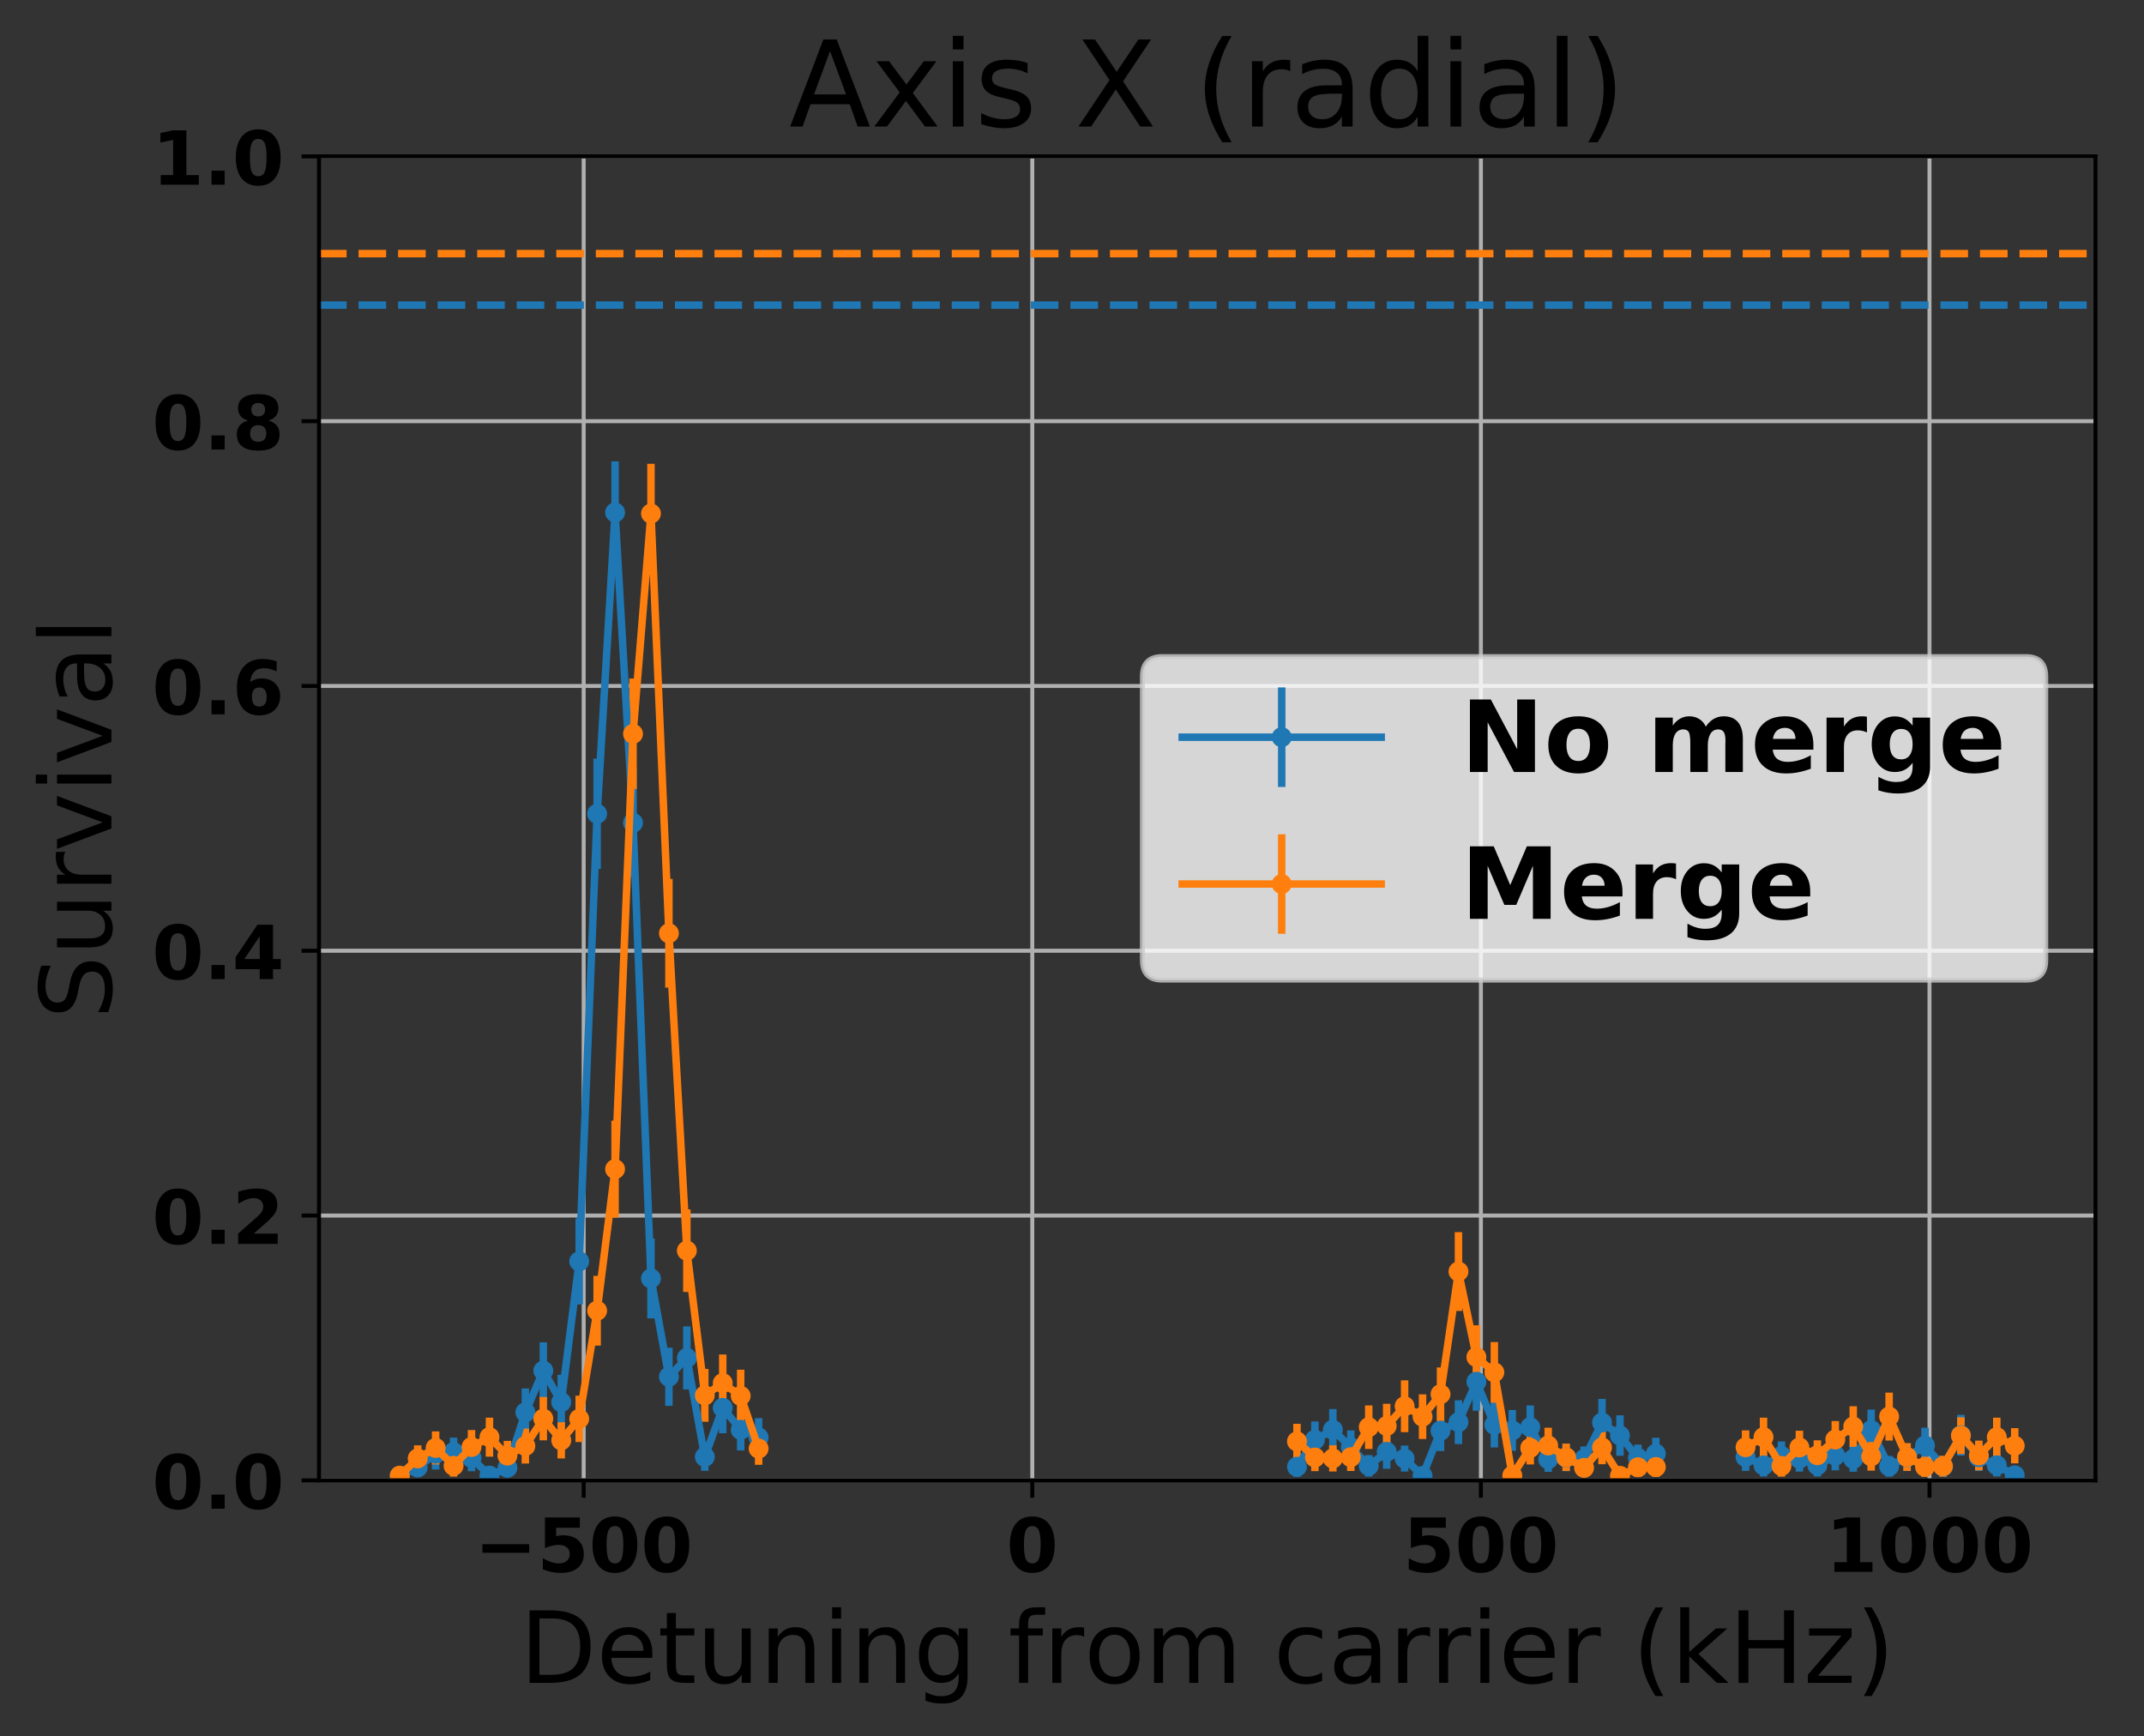 <?xml version="1.0" encoding="utf-8" standalone="no"?>
<!DOCTYPE svg PUBLIC "-//W3C//DTD SVG 1.1//EN"
  "http://www.w3.org/Graphics/SVG/1.1/DTD/svg11.dtd">
<!-- Created with matplotlib (http://matplotlib.org/) -->
<svg height="349pt" version="1.1" viewBox="0 0 431 349" width="431pt" xmlns="http://www.w3.org/2000/svg" xmlns:xlink="http://www.w3.org/1999/xlink">
 <rect x="0" y="0" width="431" height="349" fill="#333333" stroke="none"/>
 <defs>
  <style type="text/css">
*{stroke-linecap:butt;stroke-linejoin:round;}
  </style>
 </defs>
 <g id="figure_1">
  <g id="patch_1">
   <path d="M 0 349.622 
L 431.947 349.622 
L 431.947 0 
L 0 0 
z
" style="fill:none;"/>
  </g>
  <g id="axes_1">
   <g id="patch_2">
    <path d="M 64.127 297.548 
L 421.247 297.548 
L 421.247 31.436 
L 64.127 31.436 
z
" style="fill:none;"/>
   </g>
   <g id="matplotlib.axis_1">
    <g id="xtick_1">
     <g id="line2d_1">
      <path clip-path="url(#p1382f611a8)" d="M 117.335 297.548 
L 117.335 31.436 
" style="fill:none;stroke:#b0b0b0;stroke-linecap:square;stroke-width:0.8;"/>
     </g>
     <g id="line2d_2">
      <defs>
       <path d="M 0 0 
L 0 3.5 
" id="m5a36596508" style="stroke:#000000;stroke-width:0.8;"/>
      </defs>
      <g>
       <use style="stroke:#000000;stroke-width:0.8;" x="117.335" xlink:href="#m5a36596508" y="297.548"/>
      </g>
     </g>
     <g id="text_1">
      <!-- −500 -->
      <defs>
       <path d="M 10.594 37.109 
L 73.188 37.109 
L 73.188 25.594 
L 10.594 25.594 
z
" id="DejaVuSans-Bold-2212"/>
       <path d="M 10.594 72.906 
L 57.328 72.906 
L 57.328 59.078 
L 25.594 59.078 
L 25.594 47.797 
Q 27.734 48.391 29.906 48.703 
Q 32.078 49.031 34.422 49.031 
Q 47.75 49.031 55.172 42.359 
Q 62.594 35.688 62.594 23.781 
Q 62.594 11.969 54.516 5.266 
Q 46.438 -1.422 32.078 -1.422 
Q 25.875 -1.422 19.797 -0.219 
Q 13.719 0.984 7.719 3.422 
L 7.719 18.219 
Q 13.672 14.797 19.016 13.078 
Q 24.359 11.375 29.109 11.375 
Q 35.938 11.375 39.859 14.719 
Q 43.797 18.062 43.797 23.781 
Q 43.797 29.547 39.859 32.859 
Q 35.938 36.188 29.109 36.188 
Q 25.047 36.188 20.453 35.125 
Q 15.875 34.078 10.594 31.891 
z
" id="DejaVuSans-Bold-35"/>
       <path d="M 46 36.531 
Q 46 50.203 43.438 55.781 
Q 40.875 61.375 34.812 61.375 
Q 28.766 61.375 26.172 55.781 
Q 23.578 50.203 23.578 36.531 
Q 23.578 22.703 26.172 17.031 
Q 28.766 11.375 34.812 11.375 
Q 40.828 11.375 43.406 17.031 
Q 46 22.703 46 36.531 
z
M 64.797 36.375 
Q 64.797 18.266 56.984 8.422 
Q 49.172 -1.422 34.812 -1.422 
Q 20.406 -1.422 12.594 8.422 
Q 4.781 18.266 4.781 36.375 
Q 4.781 54.547 12.594 64.375 
Q 20.406 74.219 34.812 74.219 
Q 49.172 74.219 56.984 64.375 
Q 64.797 54.547 64.797 36.375 
z
" id="DejaVuSans-Bold-30"/>
      </defs>
      <g transform="translate(95.395 315.946)scale(0.15 -0.15)">
       <use xlink:href="#DejaVuSans-Bold-2212"/>
       <use x="83.789" xlink:href="#DejaVuSans-Bold-35"/>
       <use x="153.369" xlink:href="#DejaVuSans-Bold-30"/>
       <use x="222.949" xlink:href="#DejaVuSans-Bold-30"/>
      </g>
     </g>
    </g>
    <g id="xtick_2">
     <g id="line2d_3">
      <path clip-path="url(#p1382f611a8)" d="M 207.516 297.548 
L 207.516 31.436 
" style="fill:none;stroke:#b0b0b0;stroke-linecap:square;stroke-width:0.8;"/>
     </g>
     <g id="line2d_4">
      <g>
       <use style="stroke:#000000;stroke-width:0.8;" x="207.516" xlink:href="#m5a36596508" y="297.548"/>
      </g>
     </g>
     <g id="text_2">
      <!-- 0 -->
      <g transform="translate(202.298 315.946)scale(0.15 -0.15)">
       <use xlink:href="#DejaVuSans-Bold-30"/>
      </g>
     </g>
    </g>
    <g id="xtick_3">
     <g id="line2d_5">
      <path clip-path="url(#p1382f611a8)" d="M 297.698 297.548 
L 297.698 31.436 
" style="fill:none;stroke:#b0b0b0;stroke-linecap:square;stroke-width:0.8;"/>
     </g>
     <g id="line2d_6">
      <g>
       <use style="stroke:#000000;stroke-width:0.8;" x="297.698" xlink:href="#m5a36596508" y="297.548"/>
      </g>
     </g>
     <g id="text_3">
      <!-- 500 -->
      <g transform="translate(282.043 315.946)scale(0.15 -0.15)">
       <use xlink:href="#DejaVuSans-Bold-35"/>
       <use x="69.58" xlink:href="#DejaVuSans-Bold-30"/>
       <use x="139.16" xlink:href="#DejaVuSans-Bold-30"/>
      </g>
     </g>
    </g>
    <g id="xtick_4">
     <g id="line2d_7">
      <path clip-path="url(#p1382f611a8)" d="M 387.88 297.548 
L 387.88 31.436 
" style="fill:none;stroke:#b0b0b0;stroke-linecap:square;stroke-width:0.8;"/>
     </g>
     <g id="line2d_8">
      <g>
       <use style="stroke:#000000;stroke-width:0.8;" x="387.88" xlink:href="#m5a36596508" y="297.548"/>
      </g>
     </g>
     <g id="text_4">
      <!-- 1000 -->
      <defs>
       <path d="M 11.719 12.984 
L 28.328 12.984 
L 28.328 60.109 
L 11.281 56.594 
L 11.281 69.391 
L 28.219 72.906 
L 46.094 72.906 
L 46.094 12.984 
L 62.703 12.984 
L 62.703 0 
L 11.719 0 
z
" id="DejaVuSans-Bold-31"/>
      </defs>
      <g transform="translate(367.007 315.946)scale(0.15 -0.15)">
       <use xlink:href="#DejaVuSans-Bold-31"/>
       <use x="69.58" xlink:href="#DejaVuSans-Bold-30"/>
       <use x="139.16" xlink:href="#DejaVuSans-Bold-30"/>
       <use x="208.74" xlink:href="#DejaVuSans-Bold-30"/>
      </g>
     </g>
    </g>
    <g id="text_5">
     <!-- Detuning from carrier (kHz) -->
     <defs>
      <path d="M 19.672 64.797 
L 19.672 8.109 
L 31.594 8.109 
Q 46.688 8.109 53.688 14.938 
Q 60.688 21.781 60.688 36.531 
Q 60.688 51.172 53.688 57.984 
Q 46.688 64.797 31.594 64.797 
z
M 9.812 72.906 
L 30.078 72.906 
Q 51.266 72.906 61.172 64.094 
Q 71.094 55.281 71.094 36.531 
Q 71.094 17.672 61.125 8.828 
Q 51.172 0 30.078 0 
L 9.812 0 
z
" id="DejaVuSans-44"/>
      <path d="M 56.203 29.594 
L 56.203 25.203 
L 14.891 25.203 
Q 15.484 15.922 20.484 11.062 
Q 25.484 6.203 34.422 6.203 
Q 39.594 6.203 44.453 7.469 
Q 49.312 8.734 54.109 11.281 
L 54.109 2.781 
Q 49.266 0.734 44.188 -0.344 
Q 39.109 -1.422 33.891 -1.422 
Q 20.797 -1.422 13.156 6.188 
Q 5.516 13.812 5.516 26.812 
Q 5.516 40.234 12.766 48.109 
Q 20.016 56 32.328 56 
Q 43.359 56 49.781 48.891 
Q 56.203 41.797 56.203 29.594 
z
M 47.219 32.234 
Q 47.125 39.594 43.094 43.984 
Q 39.062 48.391 32.422 48.391 
Q 24.906 48.391 20.391 44.141 
Q 15.875 39.891 15.188 32.172 
z
" id="DejaVuSans-65"/>
      <path d="M 18.312 70.219 
L 18.312 54.688 
L 36.812 54.688 
L 36.812 47.703 
L 18.312 47.703 
L 18.312 18.016 
Q 18.312 11.328 20.141 9.422 
Q 21.969 7.516 27.594 7.516 
L 36.812 7.516 
L 36.812 0 
L 27.594 0 
Q 17.188 0 13.234 3.875 
Q 9.281 7.766 9.281 18.016 
L 9.281 47.703 
L 2.688 47.703 
L 2.688 54.688 
L 9.281 54.688 
L 9.281 70.219 
z
" id="DejaVuSans-74"/>
      <path d="M 8.5 21.578 
L 8.5 54.688 
L 17.484 54.688 
L 17.484 21.922 
Q 17.484 14.156 20.5 10.266 
Q 23.531 6.391 29.594 6.391 
Q 36.859 6.391 41.078 11.031 
Q 45.312 15.672 45.312 23.688 
L 45.312 54.688 
L 54.297 54.688 
L 54.297 0 
L 45.312 0 
L 45.312 8.406 
Q 42.047 3.422 37.719 1 
Q 33.406 -1.422 27.688 -1.422 
Q 18.266 -1.422 13.375 4.438 
Q 8.5 10.297 8.5 21.578 
z
M 31.109 56 
z
" id="DejaVuSans-75"/>
      <path d="M 54.891 33.016 
L 54.891 0 
L 45.906 0 
L 45.906 32.719 
Q 45.906 40.484 42.875 44.328 
Q 39.844 48.188 33.797 48.188 
Q 26.516 48.188 22.312 43.547 
Q 18.109 38.922 18.109 30.906 
L 18.109 0 
L 9.078 0 
L 9.078 54.688 
L 18.109 54.688 
L 18.109 46.188 
Q 21.344 51.125 25.703 53.562 
Q 30.078 56 35.797 56 
Q 45.219 56 50.047 50.172 
Q 54.891 44.344 54.891 33.016 
z
" id="DejaVuSans-6e"/>
      <path d="M 9.422 54.688 
L 18.406 54.688 
L 18.406 0 
L 9.422 0 
z
M 9.422 75.984 
L 18.406 75.984 
L 18.406 64.594 
L 9.422 64.594 
z
" id="DejaVuSans-69"/>
      <path d="M 45.406 27.984 
Q 45.406 37.75 41.375 43.109 
Q 37.359 48.484 30.078 48.484 
Q 22.859 48.484 18.828 43.109 
Q 14.797 37.75 14.797 27.984 
Q 14.797 18.266 18.828 12.891 
Q 22.859 7.516 30.078 7.516 
Q 37.359 7.516 41.375 12.891 
Q 45.406 18.266 45.406 27.984 
z
M 54.391 6.781 
Q 54.391 -7.172 48.188 -13.984 
Q 42 -20.797 29.203 -20.797 
Q 24.469 -20.797 20.266 -20.094 
Q 16.062 -19.391 12.109 -17.922 
L 12.109 -9.188 
Q 16.062 -11.328 19.922 -12.344 
Q 23.781 -13.375 27.781 -13.375 
Q 36.625 -13.375 41.016 -8.766 
Q 45.406 -4.156 45.406 5.172 
L 45.406 9.625 
Q 42.625 4.781 38.281 2.391 
Q 33.938 0 27.875 0 
Q 17.828 0 11.672 7.656 
Q 5.516 15.328 5.516 27.984 
Q 5.516 40.672 11.672 48.328 
Q 17.828 56 27.875 56 
Q 33.938 56 38.281 53.609 
Q 42.625 51.219 45.406 46.391 
L 45.406 54.688 
L 54.391 54.688 
z
" id="DejaVuSans-67"/>
      <path id="DejaVuSans-20"/>
      <path d="M 37.109 75.984 
L 37.109 68.5 
L 28.516 68.5 
Q 23.688 68.5 21.797 66.547 
Q 19.922 64.594 19.922 59.516 
L 19.922 54.688 
L 34.719 54.688 
L 34.719 47.703 
L 19.922 47.703 
L 19.922 0 
L 10.891 0 
L 10.891 47.703 
L 2.297 47.703 
L 2.297 54.688 
L 10.891 54.688 
L 10.891 58.5 
Q 10.891 67.625 15.141 71.797 
Q 19.391 75.984 28.609 75.984 
z
" id="DejaVuSans-66"/>
      <path d="M 41.109 46.297 
Q 39.594 47.172 37.812 47.578 
Q 36.031 48 33.891 48 
Q 26.266 48 22.188 43.047 
Q 18.109 38.094 18.109 28.812 
L 18.109 0 
L 9.078 0 
L 9.078 54.688 
L 18.109 54.688 
L 18.109 46.188 
Q 20.953 51.172 25.484 53.578 
Q 30.031 56 36.531 56 
Q 37.453 56 38.578 55.875 
Q 39.703 55.766 41.062 55.516 
z
" id="DejaVuSans-72"/>
      <path d="M 30.609 48.391 
Q 23.391 48.391 19.188 42.75 
Q 14.984 37.109 14.984 27.297 
Q 14.984 17.484 19.156 11.844 
Q 23.344 6.203 30.609 6.203 
Q 37.797 6.203 41.984 11.859 
Q 46.188 17.531 46.188 27.297 
Q 46.188 37.016 41.984 42.703 
Q 37.797 48.391 30.609 48.391 
z
M 30.609 56 
Q 42.328 56 49.016 48.375 
Q 55.719 40.766 55.719 27.297 
Q 55.719 13.875 49.016 6.219 
Q 42.328 -1.422 30.609 -1.422 
Q 18.844 -1.422 12.172 6.219 
Q 5.516 13.875 5.516 27.297 
Q 5.516 40.766 12.172 48.375 
Q 18.844 56 30.609 56 
z
" id="DejaVuSans-6f"/>
      <path d="M 52 44.188 
Q 55.375 50.25 60.062 53.125 
Q 64.75 56 71.094 56 
Q 79.641 56 84.281 50.016 
Q 88.922 44.047 88.922 33.016 
L 88.922 0 
L 79.891 0 
L 79.891 32.719 
Q 79.891 40.578 77.094 44.375 
Q 74.312 48.188 68.609 48.188 
Q 61.625 48.188 57.562 43.547 
Q 53.516 38.922 53.516 30.906 
L 53.516 0 
L 44.484 0 
L 44.484 32.719 
Q 44.484 40.625 41.703 44.406 
Q 38.922 48.188 33.109 48.188 
Q 26.219 48.188 22.156 43.531 
Q 18.109 38.875 18.109 30.906 
L 18.109 0 
L 9.078 0 
L 9.078 54.688 
L 18.109 54.688 
L 18.109 46.188 
Q 21.188 51.219 25.484 53.609 
Q 29.781 56 35.688 56 
Q 41.656 56 45.828 52.969 
Q 50 49.953 52 44.188 
z
" id="DejaVuSans-6d"/>
      <path d="M 48.781 52.594 
L 48.781 44.188 
Q 44.969 46.297 41.141 47.344 
Q 37.312 48.391 33.406 48.391 
Q 24.656 48.391 19.812 42.844 
Q 14.984 37.312 14.984 27.297 
Q 14.984 17.281 19.812 11.734 
Q 24.656 6.203 33.406 6.203 
Q 37.312 6.203 41.141 7.25 
Q 44.969 8.297 48.781 10.406 
L 48.781 2.094 
Q 45.016 0.344 40.984 -0.531 
Q 36.969 -1.422 32.422 -1.422 
Q 20.062 -1.422 12.781 6.344 
Q 5.516 14.109 5.516 27.297 
Q 5.516 40.672 12.859 48.328 
Q 20.219 56 33.016 56 
Q 37.156 56 41.109 55.141 
Q 45.062 54.297 48.781 52.594 
z
" id="DejaVuSans-63"/>
      <path d="M 34.281 27.484 
Q 23.391 27.484 19.188 25 
Q 14.984 22.516 14.984 16.5 
Q 14.984 11.719 18.141 8.906 
Q 21.297 6.109 26.703 6.109 
Q 34.188 6.109 38.703 11.406 
Q 43.219 16.703 43.219 25.484 
L 43.219 27.484 
z
M 52.203 31.203 
L 52.203 0 
L 43.219 0 
L 43.219 8.297 
Q 40.141 3.328 35.547 0.953 
Q 30.953 -1.422 24.312 -1.422 
Q 15.922 -1.422 10.953 3.297 
Q 6 8.016 6 15.922 
Q 6 25.141 12.172 29.828 
Q 18.359 34.516 30.609 34.516 
L 43.219 34.516 
L 43.219 35.406 
Q 43.219 41.609 39.141 45 
Q 35.062 48.391 27.688 48.391 
Q 23 48.391 18.547 47.266 
Q 14.109 46.141 10.016 43.891 
L 10.016 52.203 
Q 14.938 54.109 19.578 55.047 
Q 24.219 56 28.609 56 
Q 40.484 56 46.344 49.844 
Q 52.203 43.703 52.203 31.203 
z
" id="DejaVuSans-61"/>
      <path d="M 31 75.875 
Q 24.469 64.656 21.281 53.656 
Q 18.109 42.672 18.109 31.391 
Q 18.109 20.125 21.312 9.062 
Q 24.516 -2 31 -13.188 
L 23.188 -13.188 
Q 15.875 -1.703 12.234 9.375 
Q 8.594 20.453 8.594 31.391 
Q 8.594 42.281 12.203 53.312 
Q 15.828 64.359 23.188 75.875 
z
" id="DejaVuSans-28"/>
      <path d="M 9.078 75.984 
L 18.109 75.984 
L 18.109 31.109 
L 44.922 54.688 
L 56.391 54.688 
L 27.391 29.109 
L 57.625 0 
L 45.906 0 
L 18.109 26.703 
L 18.109 0 
L 9.078 0 
z
" id="DejaVuSans-6b"/>
      <path d="M 9.812 72.906 
L 19.672 72.906 
L 19.672 43.016 
L 55.516 43.016 
L 55.516 72.906 
L 65.375 72.906 
L 65.375 0 
L 55.516 0 
L 55.516 34.719 
L 19.672 34.719 
L 19.672 0 
L 9.812 0 
z
" id="DejaVuSans-48"/>
      <path d="M 5.516 54.688 
L 48.188 54.688 
L 48.188 46.484 
L 14.406 7.172 
L 48.188 7.172 
L 48.188 0 
L 4.297 0 
L 4.297 8.203 
L 38.094 47.516 
L 5.516 47.516 
z
" id="DejaVuSans-7a"/>
      <path d="M 8.016 75.875 
L 15.828 75.875 
Q 23.141 64.359 26.781 53.312 
Q 30.422 42.281 30.422 31.391 
Q 30.422 20.453 26.781 9.375 
Q 23.141 -1.703 15.828 -13.188 
L 8.016 -13.188 
Q 14.5 -2 17.703 9.062 
Q 20.906 20.125 20.906 31.391 
Q 20.906 42.672 17.703 53.656 
Q 14.5 64.656 8.016 75.875 
z
" id="DejaVuSans-29"/>
     </defs>
     <g transform="translate(104.501 338.262)scale(0.2 -0.2)">
      <use xlink:href="#DejaVuSans-44"/>
      <use x="77.002" xlink:href="#DejaVuSans-65"/>
      <use x="138.525" xlink:href="#DejaVuSans-74"/>
      <use x="177.734" xlink:href="#DejaVuSans-75"/>
      <use x="241.113" xlink:href="#DejaVuSans-6e"/>
      <use x="304.492" xlink:href="#DejaVuSans-69"/>
      <use x="332.275" xlink:href="#DejaVuSans-6e"/>
      <use x="395.654" xlink:href="#DejaVuSans-67"/>
      <use x="459.131" xlink:href="#DejaVuSans-20"/>
      <use x="490.918" xlink:href="#DejaVuSans-66"/>
      <use x="526.123" xlink:href="#DejaVuSans-72"/>
      <use x="567.205" xlink:href="#DejaVuSans-6f"/>
      <use x="628.387" xlink:href="#DejaVuSans-6d"/>
      <use x="725.799" xlink:href="#DejaVuSans-20"/>
      <use x="757.586" xlink:href="#DejaVuSans-63"/>
      <use x="812.566" xlink:href="#DejaVuSans-61"/>
      <use x="873.846" xlink:href="#DejaVuSans-72"/>
      <use x="914.943" xlink:href="#DejaVuSans-72"/>
      <use x="956.057" xlink:href="#DejaVuSans-69"/>
      <use x="983.84" xlink:href="#DejaVuSans-65"/>
      <use x="1045.363" xlink:href="#DejaVuSans-72"/>
      <use x="1086.477" xlink:href="#DejaVuSans-20"/>
      <use x="1118.264" xlink:href="#DejaVuSans-28"/>
      <use x="1157.277" xlink:href="#DejaVuSans-6b"/>
      <use x="1215.188" xlink:href="#DejaVuSans-48"/>
      <use x="1290.383" xlink:href="#DejaVuSans-7a"/>
      <use x="1342.873" xlink:href="#DejaVuSans-29"/>
     </g>
    </g>
   </g>
   <g id="matplotlib.axis_2">
    <g id="ytick_1">
     <g id="line2d_9">
      <path clip-path="url(#p1382f611a8)" d="M 64.127 297.548 
L 421.247 297.548 
" style="fill:none;stroke:#b0b0b0;stroke-linecap:square;stroke-width:0.8;"/>
     </g>
     <g id="line2d_10">
      <defs>
       <path d="M 0 0 
L -3.5 0 
" id="mc618dfa5a4" style="stroke:#000000;stroke-width:0.8;"/>
      </defs>
      <g>
       <use style="stroke:#000000;stroke-width:0.8;" x="64.127" xlink:href="#mc618dfa5a4" y="297.548"/>
      </g>
     </g>
     <g id="text_6">
      <!-- 0.0 -->
      <defs>
       <path d="M 10.203 18.891 
L 27.781 18.891 
L 27.781 0 
L 10.203 0 
z
" id="DejaVuSans-Bold-2e"/>
      </defs>
      <g transform="translate(30.556 303.247)scale(0.15 -0.15)">
       <use xlink:href="#DejaVuSans-Bold-30"/>
       <use x="69.58" xlink:href="#DejaVuSans-Bold-2e"/>
       <use x="107.568" xlink:href="#DejaVuSans-Bold-30"/>
      </g>
     </g>
    </g>
    <g id="ytick_2">
     <g id="line2d_11">
      <path clip-path="url(#p1382f611a8)" d="M 64.127 244.326 
L 421.247 244.326 
" style="fill:none;stroke:#b0b0b0;stroke-linecap:square;stroke-width:0.8;"/>
     </g>
     <g id="line2d_12">
      <g>
       <use style="stroke:#000000;stroke-width:0.8;" x="64.127" xlink:href="#mc618dfa5a4" y="244.326"/>
      </g>
     </g>
     <g id="text_7">
      <!-- 0.2 -->
      <defs>
       <path d="M 28.812 13.812 
L 60.891 13.812 
L 60.891 0 
L 7.906 0 
L 7.906 13.812 
L 34.516 37.312 
Q 38.094 40.531 39.797 43.609 
Q 41.5 46.688 41.5 50 
Q 41.5 55.125 38.062 58.25 
Q 34.625 61.375 28.906 61.375 
Q 24.516 61.375 19.281 59.5 
Q 14.062 57.625 8.109 53.906 
L 8.109 69.922 
Q 14.453 72.016 20.656 73.109 
Q 26.859 74.219 32.812 74.219 
Q 45.906 74.219 53.156 68.453 
Q 60.406 62.703 60.406 52.391 
Q 60.406 46.438 57.328 41.281 
Q 54.25 36.141 44.391 27.484 
z
" id="DejaVuSans-Bold-32"/>
      </defs>
      <g transform="translate(30.556 250.025)scale(0.15 -0.15)">
       <use xlink:href="#DejaVuSans-Bold-30"/>
       <use x="69.58" xlink:href="#DejaVuSans-Bold-2e"/>
       <use x="107.568" xlink:href="#DejaVuSans-Bold-32"/>
      </g>
     </g>
    </g>
    <g id="ytick_3">
     <g id="line2d_13">
      <path clip-path="url(#p1382f611a8)" d="M 64.127 191.103 
L 421.247 191.103 
" style="fill:none;stroke:#b0b0b0;stroke-linecap:square;stroke-width:0.8;"/>
     </g>
     <g id="line2d_14">
      <g>
       <use style="stroke:#000000;stroke-width:0.8;" x="64.127" xlink:href="#mc618dfa5a4" y="191.103"/>
      </g>
     </g>
     <g id="text_8">
      <!-- 0.4 -->
      <defs>
       <path d="M 36.812 57.422 
L 16.219 26.906 
L 36.812 26.906 
z
M 33.688 72.906 
L 54.594 72.906 
L 54.594 26.906 
L 64.984 26.906 
L 64.984 13.281 
L 54.594 13.281 
L 54.594 0 
L 36.812 0 
L 36.812 13.281 
L 4.5 13.281 
L 4.5 29.391 
z
" id="DejaVuSans-Bold-34"/>
      </defs>
      <g transform="translate(30.556 196.802)scale(0.15 -0.15)">
       <use xlink:href="#DejaVuSans-Bold-30"/>
       <use x="69.58" xlink:href="#DejaVuSans-Bold-2e"/>
       <use x="107.568" xlink:href="#DejaVuSans-Bold-34"/>
      </g>
     </g>
    </g>
    <g id="ytick_4">
     <g id="line2d_15">
      <path clip-path="url(#p1382f611a8)" d="M 64.127 137.881 
L 421.247 137.881 
" style="fill:none;stroke:#b0b0b0;stroke-linecap:square;stroke-width:0.8;"/>
     </g>
     <g id="line2d_16">
      <g>
       <use style="stroke:#000000;stroke-width:0.8;" x="64.127" xlink:href="#mc618dfa5a4" y="137.881"/>
      </g>
     </g>
     <g id="text_9">
      <!-- 0.6 -->
      <defs>
       <path d="M 36.188 35.984 
Q 31.25 35.984 28.781 32.781 
Q 26.312 29.594 26.312 23.188 
Q 26.312 16.797 28.781 13.594 
Q 31.25 10.406 36.188 10.406 
Q 41.156 10.406 43.625 13.594 
Q 46.094 16.797 46.094 23.188 
Q 46.094 29.594 43.625 32.781 
Q 41.156 35.984 36.188 35.984 
z
M 59.422 71 
L 59.422 57.516 
Q 54.781 59.719 50.672 60.766 
Q 46.578 61.812 42.672 61.812 
Q 34.281 61.812 29.594 57.141 
Q 24.906 52.484 24.125 43.312 
Q 27.344 45.703 31.094 46.891 
Q 34.859 48.094 39.312 48.094 
Q 50.484 48.094 57.344 41.547 
Q 64.203 35.016 64.203 24.422 
Q 64.203 12.703 56.531 5.641 
Q 48.875 -1.422 35.984 -1.422 
Q 21.781 -1.422 13.984 8.172 
Q 6.203 17.781 6.203 35.406 
Q 6.203 53.469 15.312 63.797 
Q 24.422 74.125 40.281 74.125 
Q 45.312 74.125 50.047 73.344 
Q 54.781 72.562 59.422 71 
z
" id="DejaVuSans-Bold-36"/>
      </defs>
      <g transform="translate(30.556 143.58)scale(0.15 -0.15)">
       <use xlink:href="#DejaVuSans-Bold-30"/>
       <use x="69.58" xlink:href="#DejaVuSans-Bold-2e"/>
       <use x="107.568" xlink:href="#DejaVuSans-Bold-36"/>
      </g>
     </g>
    </g>
    <g id="ytick_5">
     <g id="line2d_17">
      <path clip-path="url(#p1382f611a8)" d="M 64.127 84.659 
L 421.247 84.659 
" style="fill:none;stroke:#b0b0b0;stroke-linecap:square;stroke-width:0.8;"/>
     </g>
     <g id="line2d_18">
      <g>
       <use style="stroke:#000000;stroke-width:0.8;" x="64.127" xlink:href="#mc618dfa5a4" y="84.659"/>
      </g>
     </g>
     <g id="text_10">
      <!-- 0.8 -->
      <defs>
       <path d="M 34.812 32.625 
Q 29.547 32.625 26.703 29.734 
Q 23.875 26.859 23.875 21.484 
Q 23.875 16.109 26.703 13.25 
Q 29.547 10.406 34.812 10.406 
Q 40.047 10.406 42.828 13.25 
Q 45.609 16.109 45.609 21.484 
Q 45.609 26.906 42.828 29.766 
Q 40.047 32.625 34.812 32.625 
z
M 21.094 38.812 
Q 14.453 40.828 11.078 44.969 
Q 7.719 49.125 7.719 55.328 
Q 7.719 64.547 14.594 69.375 
Q 21.484 74.219 34.812 74.219 
Q 48.047 74.219 54.922 69.406 
Q 61.812 64.594 61.812 55.328 
Q 61.812 49.125 58.422 44.969 
Q 55.031 40.828 48.391 38.812 
Q 55.812 36.766 59.594 32.156 
Q 63.375 27.547 63.375 20.516 
Q 63.375 9.672 56.172 4.125 
Q 48.969 -1.422 34.812 -1.422 
Q 20.609 -1.422 13.359 4.125 
Q 6.109 9.672 6.109 20.516 
Q 6.109 27.547 9.891 32.156 
Q 13.672 36.766 21.094 38.812 
z
M 25.484 53.422 
Q 25.484 49.078 27.906 46.734 
Q 30.328 44.391 34.812 44.391 
Q 39.203 44.391 41.594 46.734 
Q 44 49.078 44 53.422 
Q 44 57.766 41.594 60.078 
Q 39.203 62.406 34.812 62.406 
Q 30.328 62.406 27.906 60.062 
Q 25.484 57.719 25.484 53.422 
z
" id="DejaVuSans-Bold-38"/>
      </defs>
      <g transform="translate(30.556 90.357)scale(0.15 -0.15)">
       <use xlink:href="#DejaVuSans-Bold-30"/>
       <use x="69.58" xlink:href="#DejaVuSans-Bold-2e"/>
       <use x="107.568" xlink:href="#DejaVuSans-Bold-38"/>
      </g>
     </g>
    </g>
    <g id="ytick_6">
     <g id="line2d_19">
      <path clip-path="url(#p1382f611a8)" d="M 64.127 31.436 
L 421.247 31.436 
" style="fill:none;stroke:#b0b0b0;stroke-linecap:square;stroke-width:0.8;"/>
     </g>
     <g id="line2d_20">
      <g>
       <use style="stroke:#000000;stroke-width:0.8;" x="64.127" xlink:href="#mc618dfa5a4" y="31.436"/>
      </g>
     </g>
     <g id="text_11">
      <!-- 1.0 -->
      <g transform="translate(30.556 37.135)scale(0.15 -0.15)">
       <use xlink:href="#DejaVuSans-Bold-31"/>
       <use x="69.58" xlink:href="#DejaVuSans-Bold-2e"/>
       <use x="107.568" xlink:href="#DejaVuSans-Bold-30"/>
      </g>
     </g>
    </g>
    <g id="text_12">
     <!-- Survival -->
     <defs>
      <path d="M 53.516 70.516 
L 53.516 60.891 
Q 47.906 63.578 42.922 64.891 
Q 37.938 66.219 33.297 66.219 
Q 25.25 66.219 20.875 63.094 
Q 16.5 59.969 16.5 54.203 
Q 16.5 49.359 19.406 46.891 
Q 22.312 44.438 30.422 42.922 
L 36.375 41.703 
Q 47.406 39.594 52.656 34.297 
Q 57.906 29 57.906 20.125 
Q 57.906 9.516 50.797 4.047 
Q 43.703 -1.422 29.984 -1.422 
Q 24.812 -1.422 18.969 -0.25 
Q 13.141 0.922 6.891 3.219 
L 6.891 13.375 
Q 12.891 10.016 18.656 8.297 
Q 24.422 6.594 29.984 6.594 
Q 38.422 6.594 43.016 9.906 
Q 47.609 13.234 47.609 19.391 
Q 47.609 24.75 44.312 27.781 
Q 41.016 30.812 33.5 32.328 
L 27.484 33.5 
Q 16.453 35.688 11.516 40.375 
Q 6.594 45.062 6.594 53.422 
Q 6.594 63.094 13.406 68.656 
Q 20.219 74.219 32.172 74.219 
Q 37.312 74.219 42.625 73.281 
Q 47.953 72.359 53.516 70.516 
z
" id="DejaVuSans-53"/>
      <path d="M 2.984 54.688 
L 12.5 54.688 
L 29.594 8.797 
L 46.688 54.688 
L 56.203 54.688 
L 35.688 0 
L 23.484 0 
z
" id="DejaVuSans-76"/>
      <path d="M 9.422 75.984 
L 18.406 75.984 
L 18.406 0 
L 9.422 0 
z
" id="DejaVuSans-6c"/>
     </defs>
     <g transform="translate(22.397 204.811)rotate(-90)scale(0.2 -0.2)">
      <use xlink:href="#DejaVuSans-53"/>
      <use x="63.477" xlink:href="#DejaVuSans-75"/>
      <use x="126.855" xlink:href="#DejaVuSans-72"/>
      <use x="167.969" xlink:href="#DejaVuSans-76"/>
      <use x="227.148" xlink:href="#DejaVuSans-69"/>
      <use x="254.932" xlink:href="#DejaVuSans-76"/>
      <use x="314.111" xlink:href="#DejaVuSans-61"/>
      <use x="375.391" xlink:href="#DejaVuSans-6c"/>
     </g>
    </g>
   </g>
   <g id="LineCollection_1">
    <path clip-path="url(#p1382f611a8)" d="M 80.36 297.548 
L 80.36 295.713 
" style="fill:none;stroke:#1f77b4;stroke-width:1.5;"/>
    <path clip-path="url(#p1382f611a8)" d="M 83.967 296.883 
L 83.967 293.029 
" style="fill:none;stroke:#1f77b4;stroke-width:1.5;"/>
    <path clip-path="url(#p1382f611a8)" d="M 87.575 295.379 
L 87.575 288.987 
" style="fill:none;stroke:#1f77b4;stroke-width:1.5;"/>
    <path clip-path="url(#p1382f611a8)" d="M 91.182 294.769 
L 91.182 288.969 
" style="fill:none;stroke:#1f77b4;stroke-width:1.5;"/>
    <path clip-path="url(#p1382f611a8)" d="M 94.789 295.721 
L 94.789 290.324 
" style="fill:none;stroke:#1f77b4;stroke-width:1.5;"/>
    <path clip-path="url(#p1382f611a8)" d="M 98.396 297.548 
L 98.396 295.647 
" style="fill:none;stroke:#1f77b4;stroke-width:1.5;"/>
    <path clip-path="url(#p1382f611a8)" d="M 102.004 296.9 
L 102.004 293.144 
" style="fill:none;stroke:#1f77b4;stroke-width:1.5;"/>
    <path clip-path="url(#p1382f611a8)" d="M 105.611 288.67 
L 105.611 279.086 
" style="fill:none;stroke:#1f77b4;stroke-width:1.5;"/>
    <path clip-path="url(#p1382f611a8)" d="M 109.218 281.212 
L 109.218 269.804 
" style="fill:none;stroke:#1f77b4;stroke-width:1.5;"/>
    <path clip-path="url(#p1382f611a8)" d="M 112.826 287.322 
L 112.826 276.344 
" style="fill:none;stroke:#1f77b4;stroke-width:1.5;"/>
    <path clip-path="url(#p1382f611a8)" d="M 116.433 262.181 
L 116.433 244.893 
" style="fill:none;stroke:#1f77b4;stroke-width:1.5;"/>
    <path clip-path="url(#p1382f611a8)" d="M 120.04 174.656 
L 120.04 152.481 
" style="fill:none;stroke:#1f77b4;stroke-width:1.5;"/>
    <path clip-path="url(#p1382f611a8)" d="M 123.647 113.264 
L 123.647 92.745 
" style="fill:none;stroke:#1f77b4;stroke-width:1.5;"/>
    <path clip-path="url(#p1382f611a8)" d="M 127.255 176.243 
L 127.255 154.516 
" style="fill:none;stroke:#1f77b4;stroke-width:1.5;"/>
    <path clip-path="url(#p1382f611a8)" d="M 130.862 265 
L 130.862 248.941 
" style="fill:none;stroke:#1f77b4;stroke-width:1.5;"/>
    <path clip-path="url(#p1382f611a8)" d="M 134.469 282.574 
L 134.469 270.886 
" style="fill:none;stroke:#1f77b4;stroke-width:1.5;"/>
    <path clip-path="url(#p1382f611a8)" d="M 138.076 279.278 
L 138.076 266.606 
" style="fill:none;stroke:#1f77b4;stroke-width:1.5;"/>
    <path clip-path="url(#p1382f611a8)" d="M 141.684 295.643 
L 141.684 290.017 
" style="fill:none;stroke:#1f77b4;stroke-width:1.5;"/>
    <path clip-path="url(#p1382f611a8)" d="M 145.291 288.079 
L 145.291 277.882 
" style="fill:none;stroke:#1f77b4;stroke-width:1.5;"/>
    <path clip-path="url(#p1382f611a8)" d="M 148.898 291.547 
L 148.898 283.221 
" style="fill:none;stroke:#1f77b4;stroke-width:1.5;"/>
    <path clip-path="url(#p1382f611a8)" d="M 152.506 292.826 
L 152.506 285.041 
" style="fill:none;stroke:#1f77b4;stroke-width:1.5;"/>
   </g>
   <g id="LineCollection_2">
    <path clip-path="url(#p1382f611a8)" d="M 260.724 296.846 
L 260.724 292.782 
" style="fill:none;stroke:#1f77b4;stroke-width:1.5;"/>
    <path clip-path="url(#p1382f611a8)" d="M 264.331 293.086 
L 264.331 285.718 
" style="fill:none;stroke:#1f77b4;stroke-width:1.5;"/>
    <path clip-path="url(#p1382f611a8)" d="M 267.938 291.547 
L 267.938 283.221 
" style="fill:none;stroke:#1f77b4;stroke-width:1.5;"/>
    <path clip-path="url(#p1382f611a8)" d="M 271.546 294.288 
L 271.546 287.503 
" style="fill:none;stroke:#1f77b4;stroke-width:1.5;"/>
    <path clip-path="url(#p1382f611a8)" d="M 275.153 296.8 
L 275.153 292.469 
" style="fill:none;stroke:#1f77b4;stroke-width:1.5;"/>
    <path clip-path="url(#p1382f611a8)" d="M 278.76 295.227 
L 278.76 288.399 
" style="fill:none;stroke:#1f77b4;stroke-width:1.5;"/>
    <path clip-path="url(#p1382f611a8)" d="M 282.367 295.782 
L 282.367 290.561 
" style="fill:none;stroke:#1f77b4;stroke-width:1.5;"/>
    <path clip-path="url(#p1382f611a8)" d="M 285.975 297.548 
L 285.975 295.762 
" style="fill:none;stroke:#1f77b4;stroke-width:1.5;"/>
    <path clip-path="url(#p1382f611a8)" d="M 289.582 291.671 
L 289.582 283.512 
" style="fill:none;stroke:#1f77b4;stroke-width:1.5;"/>
    <path clip-path="url(#p1382f611a8)" d="M 293.189 290.267 
L 293.189 281.455 
" style="fill:none;stroke:#1f77b4;stroke-width:1.5;"/>
    <path clip-path="url(#p1382f611a8)" d="M 296.796 283.559 
L 296.796 271.903 
" style="fill:none;stroke:#1f77b4;stroke-width:1.5;"/>
    <path clip-path="url(#p1382f611a8)" d="M 300.404 290.944 
L 300.404 281.807 
" style="fill:none;stroke:#1f77b4;stroke-width:1.5;"/>
    <path clip-path="url(#p1382f611a8)" d="M 304.011 291.631 
L 304.011 283.416 
" style="fill:none;stroke:#1f77b4;stroke-width:1.5;"/>
    <path clip-path="url(#p1382f611a8)" d="M 307.618 291.237 
L 307.618 282.493 
" style="fill:none;stroke:#1f77b4;stroke-width:1.5;"/>
    <path clip-path="url(#p1382f611a8)" d="M 311.226 295.839 
L 311.226 290.783 
" style="fill:none;stroke:#1f77b4;stroke-width:1.5;"/>
    <path clip-path="url(#p1382f611a8)" d="M 314.833 295.696 
L 314.833 290.224 
" style="fill:none;stroke:#1f77b4;stroke-width:1.5;"/>
    <path clip-path="url(#p1382f611a8)" d="M 318.44 295.828 
L 318.44 290.74 
" style="fill:none;stroke:#1f77b4;stroke-width:1.5;"/>
    <path clip-path="url(#p1382f611a8)" d="M 322.047 290.678 
L 322.047 281.186 
" style="fill:none;stroke:#1f77b4;stroke-width:1.5;"/>
    <path clip-path="url(#p1382f611a8)" d="M 325.655 292.61 
L 325.655 284.479 
" style="fill:none;stroke:#1f77b4;stroke-width:1.5;"/>
    <path clip-path="url(#p1382f611a8)" d="M 329.262 295.734 
L 329.262 290.372 
" style="fill:none;stroke:#1f77b4;stroke-width:1.5;"/>
    <path clip-path="url(#p1382f611a8)" d="M 332.869 295.379 
L 332.869 288.987 
" style="fill:none;stroke:#1f77b4;stroke-width:1.5;"/>
   </g>
   <g id="LineCollection_3">
    <path clip-path="url(#p1382f611a8)" d="M 350.906 295.656 
L 350.906 290.07 
" style="fill:none;stroke:#1f77b4;stroke-width:1.5;"/>
    <path clip-path="url(#p1382f611a8)" d="M 354.513 296.777 
L 354.513 292.317 
" style="fill:none;stroke:#1f77b4;stroke-width:1.5;"/>
    <path clip-path="url(#p1382f611a8)" d="M 358.12 295.572 
L 358.12 289.741 
" style="fill:none;stroke:#1f77b4;stroke-width:1.5;"/>
    <path clip-path="url(#p1382f611a8)" d="M 361.727 295.794 
L 361.727 290.606 
" style="fill:none;stroke:#1f77b4;stroke-width:1.5;"/>
    <path clip-path="url(#p1382f611a8)" d="M 365.335 296.777 
L 365.335 292.317 
" style="fill:none;stroke:#1f77b4;stroke-width:1.5;"/>
    <path clip-path="url(#p1382f611a8)" d="M 368.942 295.542 
L 368.942 289.625 
" style="fill:none;stroke:#1f77b4;stroke-width:1.5;"/>
    <path clip-path="url(#p1382f611a8)" d="M 372.549 295.816 
L 372.549 290.696 
" style="fill:none;stroke:#1f77b4;stroke-width:1.5;"/>
    <path clip-path="url(#p1382f611a8)" d="M 376.156 291.589 
L 376.156 283.319 
" style="fill:none;stroke:#1f77b4;stroke-width:1.5;"/>
    <path clip-path="url(#p1382f611a8)" d="M 379.764 296.826 
L 379.764 292.648 
" style="fill:none;stroke:#1f77b4;stroke-width:1.5;"/>
    <path clip-path="url(#p1382f611a8)" d="M 383.371 295.67 
L 383.371 290.122 
" style="fill:none;stroke:#1f77b4;stroke-width:1.5;"/>
    <path clip-path="url(#p1382f611a8)" d="M 386.978 294.114 
L 386.978 286.976 
" style="fill:none;stroke:#1f77b4;stroke-width:1.5;"/>
    <path clip-path="url(#p1382f611a8)" d="M 390.586 296.837 
L 390.586 292.716 
" style="fill:none;stroke:#1f77b4;stroke-width:1.5;"/>
    <path clip-path="url(#p1382f611a8)" d="M 394.193 292.572 
L 394.193 284.38 
" style="fill:none;stroke:#1f77b4;stroke-width:1.5;"/>
    <path clip-path="url(#p1382f611a8)" d="M 397.8 295.67 
L 397.8 290.122 
" style="fill:none;stroke:#1f77b4;stroke-width:1.5;"/>
    <path clip-path="url(#p1382f611a8)" d="M 401.407 296.771 
L 401.407 292.277 
" style="fill:none;stroke:#1f77b4;stroke-width:1.5;"/>
    <path clip-path="url(#p1382f611a8)" d="M 405.015 297.548 
L 405.015 295.517 
" style="fill:none;stroke:#1f77b4;stroke-width:1.5;"/>
   </g>
   <g id="LineCollection_4">
    <path clip-path="url(#p1382f611a8)" d="M 80.36 297.548 
L 80.36 295.661 
" style="fill:none;stroke:#ff7f0e;stroke-width:1.5;"/>
    <path clip-path="url(#p1382f611a8)" d="M 83.967 295.77 
L 83.967 290.515 
" style="fill:none;stroke:#ff7f0e;stroke-width:1.5;"/>
    <path clip-path="url(#p1382f611a8)" d="M 87.575 294.357 
L 87.575 287.713 
" style="fill:none;stroke:#ff7f0e;stroke-width:1.5;"/>
    <path clip-path="url(#p1382f611a8)" d="M 91.182 296.8 
L 91.182 292.469 
" style="fill:none;stroke:#ff7f0e;stroke-width:1.5;"/>
    <path clip-path="url(#p1382f611a8)" d="M 94.789 294.264 
L 94.789 287.431 
" style="fill:none;stroke:#ff7f0e;stroke-width:1.5;"/>
    <path clip-path="url(#p1382f611a8)" d="M 98.396 292.791 
L 98.396 284.95 
" style="fill:none;stroke:#ff7f0e;stroke-width:1.5;"/>
    <path clip-path="url(#p1382f611a8)" d="M 102.004 295.542 
L 102.004 289.625 
" style="fill:none;stroke:#ff7f0e;stroke-width:1.5;"/>
    <path clip-path="url(#p1382f611a8)" d="M 105.611 294.166 
L 105.611 287.132 
" style="fill:none;stroke:#ff7f0e;stroke-width:1.5;"/>
    <path clip-path="url(#p1382f611a8)" d="M 109.218 289.507 
L 109.218 280.796 
" style="fill:none;stroke:#ff7f0e;stroke-width:1.5;"/>
    <path clip-path="url(#p1382f611a8)" d="M 112.826 293.146 
L 112.826 285.877 
" style="fill:none;stroke:#ff7f0e;stroke-width:1.5;"/>
    <path clip-path="url(#p1382f611a8)" d="M 116.433 289.846 
L 116.433 280.541 
" style="fill:none;stroke:#ff7f0e;stroke-width:1.5;"/>
    <path clip-path="url(#p1382f611a8)" d="M 120.04 270.457 
L 120.04 256.449 
" style="fill:none;stroke:#ff7f0e;stroke-width:1.5;"/>
    <path clip-path="url(#p1382f611a8)" d="M 123.647 244.726 
L 123.647 225.258 
" style="fill:none;stroke:#ff7f0e;stroke-width:1.5;"/>
    <path clip-path="url(#p1382f611a8)" d="M 127.255 158.619 
L 127.255 136.393 
" style="fill:none;stroke:#ff7f0e;stroke-width:1.5;"/>
    <path clip-path="url(#p1382f611a8)" d="M 130.862 113.238 
L 130.862 93.221 
" style="fill:none;stroke:#ff7f0e;stroke-width:1.5;"/>
    <path clip-path="url(#p1382f611a8)" d="M 134.469 198.511 
L 134.469 176.674 
" style="fill:none;stroke:#ff7f0e;stroke-width:1.5;"/>
    <path clip-path="url(#p1382f611a8)" d="M 138.076 259.676 
L 138.076 243.096 
" style="fill:none;stroke:#ff7f0e;stroke-width:1.5;"/>
    <path clip-path="url(#p1382f611a8)" d="M 141.684 285.77 
L 141.684 275.164 
" style="fill:none;stroke:#ff7f0e;stroke-width:1.5;"/>
    <path clip-path="url(#p1382f611a8)" d="M 145.291 283.758 
L 145.291 272.259 
" style="fill:none;stroke:#ff7f0e;stroke-width:1.5;"/>
    <path clip-path="url(#p1382f611a8)" d="M 148.898 285.85 
L 148.898 275.313 
" style="fill:none;stroke:#ff7f0e;stroke-width:1.5;"/>
    <path clip-path="url(#p1382f611a8)" d="M 152.506 294.423 
L 152.506 287.914 
" style="fill:none;stroke:#ff7f0e;stroke-width:1.5;"/>
   </g>
   <g id="LineCollection_5">
    <path clip-path="url(#p1382f611a8)" d="M 260.724 293.262 
L 260.724 286.18 
" style="fill:none;stroke:#ff7f0e;stroke-width:1.5;"/>
    <path clip-path="url(#p1382f611a8)" d="M 264.331 295.696 
L 264.331 290.224 
" style="fill:none;stroke:#ff7f0e;stroke-width:1.5;"/>
    <path clip-path="url(#p1382f611a8)" d="M 267.938 295.77 
L 267.938 290.515 
" style="fill:none;stroke:#ff7f0e;stroke-width:1.5;"/>
    <path clip-path="url(#p1382f611a8)" d="M 271.546 295.67 
L 271.546 290.122 
" style="fill:none;stroke:#ff7f0e;stroke-width:1.5;"/>
    <path clip-path="url(#p1382f611a8)" d="M 275.153 291.237 
L 275.153 282.493 
" style="fill:none;stroke:#ff7f0e;stroke-width:1.5;"/>
    <path clip-path="url(#p1382f611a8)" d="M 278.76 291.094 
L 278.76 282.158 
" style="fill:none;stroke:#ff7f0e;stroke-width:1.5;"/>
    <path clip-path="url(#p1382f611a8)" d="M 282.367 287.864 
L 282.367 277.444 
" style="fill:none;stroke:#ff7f0e;stroke-width:1.5;"/>
    <path clip-path="url(#p1382f611a8)" d="M 285.975 289.246 
L 285.975 280.263 
" style="fill:none;stroke:#ff7f0e;stroke-width:1.5;"/>
    <path clip-path="url(#p1382f611a8)" d="M 289.582 285.606 
L 289.582 274.859 
" style="fill:none;stroke:#ff7f0e;stroke-width:1.5;"/>
    <path clip-path="url(#p1382f611a8)" d="M 293.189 263.5 
L 293.189 247.655 
" style="fill:none;stroke:#ff7f0e;stroke-width:1.5;"/>
    <path clip-path="url(#p1382f611a8)" d="M 296.796 279.15 
L 296.796 266.395 
" style="fill:none;stroke:#ff7f0e;stroke-width:1.5;"/>
    <path clip-path="url(#p1382f611a8)" d="M 300.404 281.926 
L 300.404 269.762 
" style="fill:none;stroke:#ff7f0e;stroke-width:1.5;"/>
    <path clip-path="url(#p1382f611a8)" d="M 304.011 297.548 
L 304.011 295.647 
" style="fill:none;stroke:#ff7f0e;stroke-width:1.5;"/>
    <path clip-path="url(#p1382f611a8)" d="M 307.618 294.357 
L 307.618 287.713 
" style="fill:none;stroke:#ff7f0e;stroke-width:1.5;"/>
    <path clip-path="url(#p1382f611a8)" d="M 311.226 294.114 
L 311.226 286.976 
" style="fill:none;stroke:#ff7f0e;stroke-width:1.5;"/>
    <path clip-path="url(#p1382f611a8)" d="M 314.833 295.683 
L 314.833 290.174 
" style="fill:none;stroke:#ff7f0e;stroke-width:1.5;"/>
    <path clip-path="url(#p1382f611a8)" d="M 318.44 296.904 
L 318.44 293.171 
" style="fill:none;stroke:#ff7f0e;stroke-width:1.5;"/>
    <path clip-path="url(#p1382f611a8)" d="M 322.047 294.311 
L 322.047 287.574 
" style="fill:none;stroke:#ff7f0e;stroke-width:1.5;"/>
    <path clip-path="url(#p1382f611a8)" d="M 325.655 297.548 
L 325.655 295.726 
" style="fill:none;stroke:#ff7f0e;stroke-width:1.5;"/>
    <path clip-path="url(#p1382f611a8)" d="M 329.262 296.874 
L 329.262 292.97 
" style="fill:none;stroke:#ff7f0e;stroke-width:1.5;"/>
    <path clip-path="url(#p1382f611a8)" d="M 332.869 296.861 
L 332.869 292.878 
" style="fill:none;stroke:#ff7f0e;stroke-width:1.5;"/>
   </g>
   <g id="LineCollection_6">
    <path clip-path="url(#p1382f611a8)" d="M 350.906 294.288 
L 350.906 287.503 
" style="fill:none;stroke:#ff7f0e;stroke-width:1.5;"/>
    <path clip-path="url(#p1382f611a8)" d="M 354.513 292.791 
L 354.513 284.95 
" style="fill:none;stroke:#ff7f0e;stroke-width:1.5;"/>
    <path clip-path="url(#p1382f611a8)" d="M 358.12 296.805 
L 358.12 292.506 
" style="fill:none;stroke:#ff7f0e;stroke-width:1.5;"/>
    <path clip-path="url(#p1382f611a8)" d="M 361.727 294.311 
L 361.727 287.574 
" style="fill:none;stroke:#ff7f0e;stroke-width:1.5;"/>
    <path clip-path="url(#p1382f611a8)" d="M 365.335 295.512 
L 365.335 289.505 
" style="fill:none;stroke:#ff7f0e;stroke-width:1.5;"/>
    <path clip-path="url(#p1382f611a8)" d="M 368.942 293.055 
L 368.942 285.638 
" style="fill:none;stroke:#ff7f0e;stroke-width:1.5;"/>
    <path clip-path="url(#p1382f611a8)" d="M 372.549 290.819 
L 372.549 282.655 
" style="fill:none;stroke:#ff7f0e;stroke-width:1.5;"/>
    <path clip-path="url(#p1382f611a8)" d="M 376.156 295.601 
L 376.156 289.854 
" style="fill:none;stroke:#ff7f0e;stroke-width:1.5;"/>
    <path clip-path="url(#p1382f611a8)" d="M 379.764 289.556 
L 379.764 279.915 
" style="fill:none;stroke:#ff7f0e;stroke-width:1.5;"/>
    <path clip-path="url(#p1382f611a8)" d="M 383.371 295.656 
L 383.371 290.07 
" style="fill:none;stroke:#ff7f0e;stroke-width:1.5;"/>
    <path clip-path="url(#p1382f611a8)" d="M 386.978 296.851 
L 386.978 292.814 
" style="fill:none;stroke:#ff7f0e;stroke-width:1.5;"/>
    <path clip-path="url(#p1382f611a8)" d="M 390.586 296.821 
L 390.586 292.613 
" style="fill:none;stroke:#ff7f0e;stroke-width:1.5;"/>
    <path clip-path="url(#p1382f611a8)" d="M 394.193 292.254 
L 394.193 284.884 
" style="fill:none;stroke:#ff7f0e;stroke-width:1.5;"/>
    <path clip-path="url(#p1382f611a8)" d="M 397.8 295.527 
L 397.8 289.565 
" style="fill:none;stroke:#ff7f0e;stroke-width:1.5;"/>
    <path clip-path="url(#p1382f611a8)" d="M 401.407 292.791 
L 401.407 284.95 
" style="fill:none;stroke:#ff7f0e;stroke-width:1.5;"/>
    <path clip-path="url(#p1382f611a8)" d="M 405.015 294.14 
L 405.015 287.055 
" style="fill:none;stroke:#ff7f0e;stroke-width:1.5;"/>
   </g>
   <g id="line2d_21">
    <path clip-path="url(#p1382f611a8)" d="M 64.127 61.326 
L 421.247 61.326 
" style="fill:none;stroke:#1f77b4;stroke-dasharray:5.55,2.4;stroke-dashoffset:0;stroke-width:1.5;"/>
   </g>
   <g id="line2d_22">
    <path clip-path="url(#p1382f611a8)" d="M 64.127 50.976 
L 421.247 50.976 
" style="fill:none;stroke:#ff7f0e;stroke-dasharray:5.55,2.4;stroke-dashoffset:0;stroke-width:1.5;"/>
   </g>
   <g id="line2d_23">
    <path clip-path="url(#p1382f611a8)" d="M 80.36 296.631 
L 83.967 294.956 
L 87.575 292.183 
L 91.182 291.869 
L 94.789 293.023 
L 98.396 296.598 
L 102.004 295.022 
L 105.611 283.878 
L 109.218 275.508 
L 112.826 281.833 
L 116.433 253.537 
L 120.04 163.568 
L 123.647 103.004 
L 127.255 165.379 
L 130.862 256.971 
L 134.469 276.73 
L 138.076 272.942 
L 141.684 292.83 
L 145.291 282.98 
L 148.898 287.384 
L 152.506 288.933 
" style="fill:none;stroke:#1f77b4;stroke-linecap:square;stroke-width:1.5;"/>
    <defs>
     <path d="M 0 1.5 
C 0.398 1.5 0.779 1.342 1.061 1.061 
C 1.342 0.779 1.5 0.398 1.5 0 
C 1.5 -0.398 1.342 -0.779 1.061 -1.061 
C 0.779 -1.342 0.398 -1.5 0 -1.5 
C -0.398 -1.5 -0.779 -1.342 -1.061 -1.061 
C -1.342 -0.779 -1.5 -0.398 -1.5 0 
C -1.5 0.398 -1.342 0.779 -1.061 1.061 
C -0.779 1.342 -0.398 1.5 0 1.5 
z
" id="m761b80cf35" style="stroke:#1f77b4;"/>
    </defs>
    <g clip-path="url(#p1382f611a8)">
     <use style="fill:#1f77b4;stroke:#1f77b4;" x="80.36" xlink:href="#m761b80cf35" y="296.631"/>
     <use style="fill:#1f77b4;stroke:#1f77b4;" x="83.967" xlink:href="#m761b80cf35" y="294.956"/>
     <use style="fill:#1f77b4;stroke:#1f77b4;" x="87.575" xlink:href="#m761b80cf35" y="292.183"/>
     <use style="fill:#1f77b4;stroke:#1f77b4;" x="91.182" xlink:href="#m761b80cf35" y="291.869"/>
     <use style="fill:#1f77b4;stroke:#1f77b4;" x="94.789" xlink:href="#m761b80cf35" y="293.023"/>
     <use style="fill:#1f77b4;stroke:#1f77b4;" x="98.396" xlink:href="#m761b80cf35" y="296.598"/>
     <use style="fill:#1f77b4;stroke:#1f77b4;" x="102.004" xlink:href="#m761b80cf35" y="295.022"/>
     <use style="fill:#1f77b4;stroke:#1f77b4;" x="105.611" xlink:href="#m761b80cf35" y="283.878"/>
     <use style="fill:#1f77b4;stroke:#1f77b4;" x="109.218" xlink:href="#m761b80cf35" y="275.508"/>
     <use style="fill:#1f77b4;stroke:#1f77b4;" x="112.826" xlink:href="#m761b80cf35" y="281.833"/>
     <use style="fill:#1f77b4;stroke:#1f77b4;" x="116.433" xlink:href="#m761b80cf35" y="253.537"/>
     <use style="fill:#1f77b4;stroke:#1f77b4;" x="120.04" xlink:href="#m761b80cf35" y="163.568"/>
     <use style="fill:#1f77b4;stroke:#1f77b4;" x="123.647" xlink:href="#m761b80cf35" y="103.004"/>
     <use style="fill:#1f77b4;stroke:#1f77b4;" x="127.255" xlink:href="#m761b80cf35" y="165.379"/>
     <use style="fill:#1f77b4;stroke:#1f77b4;" x="130.862" xlink:href="#m761b80cf35" y="256.971"/>
     <use style="fill:#1f77b4;stroke:#1f77b4;" x="134.469" xlink:href="#m761b80cf35" y="276.73"/>
     <use style="fill:#1f77b4;stroke:#1f77b4;" x="138.076" xlink:href="#m761b80cf35" y="272.942"/>
     <use style="fill:#1f77b4;stroke:#1f77b4;" x="141.684" xlink:href="#m761b80cf35" y="292.83"/>
     <use style="fill:#1f77b4;stroke:#1f77b4;" x="145.291" xlink:href="#m761b80cf35" y="282.98"/>
     <use style="fill:#1f77b4;stroke:#1f77b4;" x="148.898" xlink:href="#m761b80cf35" y="287.384"/>
     <use style="fill:#1f77b4;stroke:#1f77b4;" x="152.506" xlink:href="#m761b80cf35" y="288.933"/>
    </g>
   </g>
   <g id="line2d_24">
    <path clip-path="url(#p1382f611a8)" d="M 260.724 294.814 
L 264.331 289.402 
L 267.938 287.384 
L 271.546 290.895 
L 275.153 294.635 
L 278.76 291.813 
L 282.367 293.171 
L 285.975 296.655 
L 289.582 287.592 
L 293.189 285.861 
L 296.796 277.731 
L 300.404 286.376 
L 304.011 287.523 
L 307.618 286.865 
L 311.226 293.311 
L 314.833 292.96 
L 318.44 293.284 
L 322.047 285.932 
L 325.655 288.544 
L 329.262 293.053 
L 332.869 292.183 
" style="fill:none;stroke:#1f77b4;stroke-linecap:square;stroke-width:1.5;"/>
    <g clip-path="url(#p1382f611a8)">
     <use style="fill:#1f77b4;stroke:#1f77b4;" x="260.724" xlink:href="#m761b80cf35" y="294.814"/>
     <use style="fill:#1f77b4;stroke:#1f77b4;" x="264.331" xlink:href="#m761b80cf35" y="289.402"/>
     <use style="fill:#1f77b4;stroke:#1f77b4;" x="267.938" xlink:href="#m761b80cf35" y="287.384"/>
     <use style="fill:#1f77b4;stroke:#1f77b4;" x="271.546" xlink:href="#m761b80cf35" y="290.895"/>
     <use style="fill:#1f77b4;stroke:#1f77b4;" x="275.153" xlink:href="#m761b80cf35" y="294.635"/>
     <use style="fill:#1f77b4;stroke:#1f77b4;" x="278.76" xlink:href="#m761b80cf35" y="291.813"/>
     <use style="fill:#1f77b4;stroke:#1f77b4;" x="282.367" xlink:href="#m761b80cf35" y="293.171"/>
     <use style="fill:#1f77b4;stroke:#1f77b4;" x="285.975" xlink:href="#m761b80cf35" y="296.655"/>
     <use style="fill:#1f77b4;stroke:#1f77b4;" x="289.582" xlink:href="#m761b80cf35" y="287.592"/>
     <use style="fill:#1f77b4;stroke:#1f77b4;" x="293.189" xlink:href="#m761b80cf35" y="285.861"/>
     <use style="fill:#1f77b4;stroke:#1f77b4;" x="296.796" xlink:href="#m761b80cf35" y="277.731"/>
     <use style="fill:#1f77b4;stroke:#1f77b4;" x="300.404" xlink:href="#m761b80cf35" y="286.376"/>
     <use style="fill:#1f77b4;stroke:#1f77b4;" x="304.011" xlink:href="#m761b80cf35" y="287.523"/>
     <use style="fill:#1f77b4;stroke:#1f77b4;" x="307.618" xlink:href="#m761b80cf35" y="286.865"/>
     <use style="fill:#1f77b4;stroke:#1f77b4;" x="311.226" xlink:href="#m761b80cf35" y="293.311"/>
     <use style="fill:#1f77b4;stroke:#1f77b4;" x="314.833" xlink:href="#m761b80cf35" y="292.96"/>
     <use style="fill:#1f77b4;stroke:#1f77b4;" x="318.44" xlink:href="#m761b80cf35" y="293.284"/>
     <use style="fill:#1f77b4;stroke:#1f77b4;" x="322.047" xlink:href="#m761b80cf35" y="285.932"/>
     <use style="fill:#1f77b4;stroke:#1f77b4;" x="325.655" xlink:href="#m761b80cf35" y="288.544"/>
     <use style="fill:#1f77b4;stroke:#1f77b4;" x="329.262" xlink:href="#m761b80cf35" y="293.053"/>
     <use style="fill:#1f77b4;stroke:#1f77b4;" x="332.869" xlink:href="#m761b80cf35" y="292.183"/>
    </g>
   </g>
   <g id="line2d_25">
    <path clip-path="url(#p1382f611a8)" d="M 350.906 292.863 
L 354.513 294.547 
L 358.12 292.656 
L 361.727 293.2 
L 365.335 294.547 
L 368.942 292.583 
L 372.549 293.256 
L 376.156 287.454 
L 379.764 294.737 
L 383.371 292.896 
L 386.978 290.545 
L 390.586 294.776 
L 394.193 288.476 
L 397.8 292.896 
L 401.407 294.524 
L 405.015 296.533 
" style="fill:none;stroke:#1f77b4;stroke-linecap:square;stroke-width:1.5;"/>
    <g clip-path="url(#p1382f611a8)">
     <use style="fill:#1f77b4;stroke:#1f77b4;" x="350.906" xlink:href="#m761b80cf35" y="292.863"/>
     <use style="fill:#1f77b4;stroke:#1f77b4;" x="354.513" xlink:href="#m761b80cf35" y="294.547"/>
     <use style="fill:#1f77b4;stroke:#1f77b4;" x="358.12" xlink:href="#m761b80cf35" y="292.656"/>
     <use style="fill:#1f77b4;stroke:#1f77b4;" x="361.727" xlink:href="#m761b80cf35" y="293.2"/>
     <use style="fill:#1f77b4;stroke:#1f77b4;" x="365.335" xlink:href="#m761b80cf35" y="294.547"/>
     <use style="fill:#1f77b4;stroke:#1f77b4;" x="368.942" xlink:href="#m761b80cf35" y="292.583"/>
     <use style="fill:#1f77b4;stroke:#1f77b4;" x="372.549" xlink:href="#m761b80cf35" y="293.256"/>
     <use style="fill:#1f77b4;stroke:#1f77b4;" x="376.156" xlink:href="#m761b80cf35" y="287.454"/>
     <use style="fill:#1f77b4;stroke:#1f77b4;" x="379.764" xlink:href="#m761b80cf35" y="294.737"/>
     <use style="fill:#1f77b4;stroke:#1f77b4;" x="383.371" xlink:href="#m761b80cf35" y="292.896"/>
     <use style="fill:#1f77b4;stroke:#1f77b4;" x="386.978" xlink:href="#m761b80cf35" y="290.545"/>
     <use style="fill:#1f77b4;stroke:#1f77b4;" x="390.586" xlink:href="#m761b80cf35" y="294.776"/>
     <use style="fill:#1f77b4;stroke:#1f77b4;" x="394.193" xlink:href="#m761b80cf35" y="288.476"/>
     <use style="fill:#1f77b4;stroke:#1f77b4;" x="397.8" xlink:href="#m761b80cf35" y="292.896"/>
     <use style="fill:#1f77b4;stroke:#1f77b4;" x="401.407" xlink:href="#m761b80cf35" y="294.524"/>
     <use style="fill:#1f77b4;stroke:#1f77b4;" x="405.015" xlink:href="#m761b80cf35" y="296.533"/>
    </g>
   </g>
   <g id="line2d_26">
    <path clip-path="url(#p1382f611a8)" d="M 80.36 296.605 
L 83.967 293.142 
L 87.575 291.035 
L 91.182 294.635 
L 94.789 290.848 
L 98.396 288.871 
L 102.004 292.583 
L 105.611 290.649 
L 109.218 285.152 
L 112.826 289.511 
L 116.433 285.193 
L 120.04 263.453 
L 123.647 234.992 
L 127.255 147.506 
L 130.862 103.229 
L 134.469 187.592 
L 138.076 251.386 
L 141.684 280.467 
L 145.291 278.009 
L 148.898 280.581 
L 152.506 291.169 
" style="fill:none;stroke:#ff7f0e;stroke-linecap:square;stroke-width:1.5;"/>
    <defs>
     <path d="M 0 1.5 
C 0.398 1.5 0.779 1.342 1.061 1.061 
C 1.342 0.779 1.5 0.398 1.5 0 
C 1.5 -0.398 1.342 -0.779 1.061 -1.061 
C 0.779 -1.342 0.398 -1.5 0 -1.5 
C -0.398 -1.5 -0.779 -1.342 -1.061 -1.061 
C -1.342 -0.779 -1.5 -0.398 -1.5 0 
C -1.5 0.398 -1.342 0.779 -1.061 1.061 
C -0.779 1.342 -0.398 1.5 0 1.5 
z
" id="mf37f224fe3" style="stroke:#ff7f0e;"/>
    </defs>
    <g clip-path="url(#p1382f611a8)">
     <use style="fill:#ff7f0e;stroke:#ff7f0e;" x="80.36" xlink:href="#mf37f224fe3" y="296.605"/>
     <use style="fill:#ff7f0e;stroke:#ff7f0e;" x="83.967" xlink:href="#mf37f224fe3" y="293.142"/>
     <use style="fill:#ff7f0e;stroke:#ff7f0e;" x="87.575" xlink:href="#mf37f224fe3" y="291.035"/>
     <use style="fill:#ff7f0e;stroke:#ff7f0e;" x="91.182" xlink:href="#mf37f224fe3" y="294.635"/>
     <use style="fill:#ff7f0e;stroke:#ff7f0e;" x="94.789" xlink:href="#mf37f224fe3" y="290.848"/>
     <use style="fill:#ff7f0e;stroke:#ff7f0e;" x="98.396" xlink:href="#mf37f224fe3" y="288.871"/>
     <use style="fill:#ff7f0e;stroke:#ff7f0e;" x="102.004" xlink:href="#mf37f224fe3" y="292.583"/>
     <use style="fill:#ff7f0e;stroke:#ff7f0e;" x="105.611" xlink:href="#mf37f224fe3" y="290.649"/>
     <use style="fill:#ff7f0e;stroke:#ff7f0e;" x="109.218" xlink:href="#mf37f224fe3" y="285.152"/>
     <use style="fill:#ff7f0e;stroke:#ff7f0e;" x="112.826" xlink:href="#mf37f224fe3" y="289.511"/>
     <use style="fill:#ff7f0e;stroke:#ff7f0e;" x="116.433" xlink:href="#mf37f224fe3" y="285.193"/>
     <use style="fill:#ff7f0e;stroke:#ff7f0e;" x="120.04" xlink:href="#mf37f224fe3" y="263.453"/>
     <use style="fill:#ff7f0e;stroke:#ff7f0e;" x="123.647" xlink:href="#mf37f224fe3" y="234.992"/>
     <use style="fill:#ff7f0e;stroke:#ff7f0e;" x="127.255" xlink:href="#mf37f224fe3" y="147.506"/>
     <use style="fill:#ff7f0e;stroke:#ff7f0e;" x="130.862" xlink:href="#mf37f224fe3" y="103.229"/>
     <use style="fill:#ff7f0e;stroke:#ff7f0e;" x="134.469" xlink:href="#mf37f224fe3" y="187.592"/>
     <use style="fill:#ff7f0e;stroke:#ff7f0e;" x="138.076" xlink:href="#mf37f224fe3" y="251.386"/>
     <use style="fill:#ff7f0e;stroke:#ff7f0e;" x="141.684" xlink:href="#mf37f224fe3" y="280.467"/>
     <use style="fill:#ff7f0e;stroke:#ff7f0e;" x="145.291" xlink:href="#mf37f224fe3" y="278.009"/>
     <use style="fill:#ff7f0e;stroke:#ff7f0e;" x="148.898" xlink:href="#mf37f224fe3" y="280.581"/>
     <use style="fill:#ff7f0e;stroke:#ff7f0e;" x="152.506" xlink:href="#mf37f224fe3" y="291.169"/>
    </g>
   </g>
   <g id="line2d_27">
    <path clip-path="url(#p1382f611a8)" d="M 260.724 289.721 
L 264.331 292.96 
L 267.938 293.142 
L 271.546 292.896 
L 275.153 286.865 
L 278.76 286.626 
L 282.367 282.654 
L 285.975 284.754 
L 289.582 280.233 
L 293.189 255.578 
L 296.796 272.772 
L 300.404 275.844 
L 304.011 296.598 
L 307.618 291.035 
L 311.226 290.545 
L 314.833 292.928 
L 318.44 295.038 
L 322.047 290.943 
L 325.655 296.637 
L 329.262 294.922 
L 332.869 294.869 
" style="fill:none;stroke:#ff7f0e;stroke-linecap:square;stroke-width:1.5;"/>
    <g clip-path="url(#p1382f611a8)">
     <use style="fill:#ff7f0e;stroke:#ff7f0e;" x="260.724" xlink:href="#mf37f224fe3" y="289.721"/>
     <use style="fill:#ff7f0e;stroke:#ff7f0e;" x="264.331" xlink:href="#mf37f224fe3" y="292.96"/>
     <use style="fill:#ff7f0e;stroke:#ff7f0e;" x="267.938" xlink:href="#mf37f224fe3" y="293.142"/>
     <use style="fill:#ff7f0e;stroke:#ff7f0e;" x="271.546" xlink:href="#mf37f224fe3" y="292.896"/>
     <use style="fill:#ff7f0e;stroke:#ff7f0e;" x="275.153" xlink:href="#mf37f224fe3" y="286.865"/>
     <use style="fill:#ff7f0e;stroke:#ff7f0e;" x="278.76" xlink:href="#mf37f224fe3" y="286.626"/>
     <use style="fill:#ff7f0e;stroke:#ff7f0e;" x="282.367" xlink:href="#mf37f224fe3" y="282.654"/>
     <use style="fill:#ff7f0e;stroke:#ff7f0e;" x="285.975" xlink:href="#mf37f224fe3" y="284.754"/>
     <use style="fill:#ff7f0e;stroke:#ff7f0e;" x="289.582" xlink:href="#mf37f224fe3" y="280.233"/>
     <use style="fill:#ff7f0e;stroke:#ff7f0e;" x="293.189" xlink:href="#mf37f224fe3" y="255.578"/>
     <use style="fill:#ff7f0e;stroke:#ff7f0e;" x="296.796" xlink:href="#mf37f224fe3" y="272.772"/>
     <use style="fill:#ff7f0e;stroke:#ff7f0e;" x="300.404" xlink:href="#mf37f224fe3" y="275.844"/>
     <use style="fill:#ff7f0e;stroke:#ff7f0e;" x="304.011" xlink:href="#mf37f224fe3" y="296.598"/>
     <use style="fill:#ff7f0e;stroke:#ff7f0e;" x="307.618" xlink:href="#mf37f224fe3" y="291.035"/>
     <use style="fill:#ff7f0e;stroke:#ff7f0e;" x="311.226" xlink:href="#mf37f224fe3" y="290.545"/>
     <use style="fill:#ff7f0e;stroke:#ff7f0e;" x="314.833" xlink:href="#mf37f224fe3" y="292.928"/>
     <use style="fill:#ff7f0e;stroke:#ff7f0e;" x="318.44" xlink:href="#mf37f224fe3" y="295.038"/>
     <use style="fill:#ff7f0e;stroke:#ff7f0e;" x="322.047" xlink:href="#mf37f224fe3" y="290.943"/>
     <use style="fill:#ff7f0e;stroke:#ff7f0e;" x="325.655" xlink:href="#mf37f224fe3" y="296.637"/>
     <use style="fill:#ff7f0e;stroke:#ff7f0e;" x="329.262" xlink:href="#mf37f224fe3" y="294.922"/>
     <use style="fill:#ff7f0e;stroke:#ff7f0e;" x="332.869" xlink:href="#mf37f224fe3" y="294.869"/>
    </g>
   </g>
   <g id="line2d_28">
    <path clip-path="url(#p1382f611a8)" d="M 350.906 290.895 
L 354.513 288.871 
L 358.12 294.656 
L 361.727 290.943 
L 365.335 292.508 
L 368.942 289.346 
L 372.549 286.737 
L 376.156 292.727 
L 379.764 284.735 
L 383.371 292.863 
L 386.978 294.833 
L 390.586 294.717 
L 394.193 288.569 
L 397.8 292.546 
L 401.407 288.871 
L 405.015 290.598 
" style="fill:none;stroke:#ff7f0e;stroke-linecap:square;stroke-width:1.5;"/>
    <g clip-path="url(#p1382f611a8)">
     <use style="fill:#ff7f0e;stroke:#ff7f0e;" x="350.906" xlink:href="#mf37f224fe3" y="290.895"/>
     <use style="fill:#ff7f0e;stroke:#ff7f0e;" x="354.513" xlink:href="#mf37f224fe3" y="288.871"/>
     <use style="fill:#ff7f0e;stroke:#ff7f0e;" x="358.12" xlink:href="#mf37f224fe3" y="294.656"/>
     <use style="fill:#ff7f0e;stroke:#ff7f0e;" x="361.727" xlink:href="#mf37f224fe3" y="290.943"/>
     <use style="fill:#ff7f0e;stroke:#ff7f0e;" x="365.335" xlink:href="#mf37f224fe3" y="292.508"/>
     <use style="fill:#ff7f0e;stroke:#ff7f0e;" x="368.942" xlink:href="#mf37f224fe3" y="289.346"/>
     <use style="fill:#ff7f0e;stroke:#ff7f0e;" x="372.549" xlink:href="#mf37f224fe3" y="286.737"/>
     <use style="fill:#ff7f0e;stroke:#ff7f0e;" x="376.156" xlink:href="#mf37f224fe3" y="292.727"/>
     <use style="fill:#ff7f0e;stroke:#ff7f0e;" x="379.764" xlink:href="#mf37f224fe3" y="284.735"/>
     <use style="fill:#ff7f0e;stroke:#ff7f0e;" x="383.371" xlink:href="#mf37f224fe3" y="292.863"/>
     <use style="fill:#ff7f0e;stroke:#ff7f0e;" x="386.978" xlink:href="#mf37f224fe3" y="294.833"/>
     <use style="fill:#ff7f0e;stroke:#ff7f0e;" x="390.586" xlink:href="#mf37f224fe3" y="294.717"/>
     <use style="fill:#ff7f0e;stroke:#ff7f0e;" x="394.193" xlink:href="#mf37f224fe3" y="288.569"/>
     <use style="fill:#ff7f0e;stroke:#ff7f0e;" x="397.8" xlink:href="#mf37f224fe3" y="292.546"/>
     <use style="fill:#ff7f0e;stroke:#ff7f0e;" x="401.407" xlink:href="#mf37f224fe3" y="288.871"/>
     <use style="fill:#ff7f0e;stroke:#ff7f0e;" x="405.015" xlink:href="#mf37f224fe3" y="290.598"/>
    </g>
   </g>
   <g id="patch_3">
    <path d="M 64.127 297.548 
L 64.127 31.436 
" style="fill:none;stroke:#000000;stroke-linecap:square;stroke-linejoin:miter;stroke-width:0.8;"/>
   </g>
   <g id="patch_4">
    <path d="M 421.247 297.548 
L 421.247 31.436 
" style="fill:none;stroke:#000000;stroke-linecap:square;stroke-linejoin:miter;stroke-width:0.8;"/>
   </g>
   <g id="patch_5">
    <path d="M 64.127 297.548 
L 421.247 297.548 
" style="fill:none;stroke:#000000;stroke-linecap:square;stroke-linejoin:miter;stroke-width:0.8;"/>
   </g>
   <g id="patch_6">
    <path d="M 64.127 31.436 
L 421.247 31.436 
" style="fill:none;stroke:#000000;stroke-linecap:square;stroke-linejoin:miter;stroke-width:0.8;"/>
   </g>
   <g id="text_13">
    <!-- Axis X (radial) -->
    <defs>
     <path d="M 34.188 63.188 
L 20.797 26.906 
L 47.609 26.906 
z
M 28.609 72.906 
L 39.797 72.906 
L 67.578 0 
L 57.328 0 
L 50.688 18.703 
L 17.828 18.703 
L 11.188 0 
L 0.781 0 
z
" id="DejaVuSans-41"/>
     <path d="M 54.891 54.688 
L 35.109 28.078 
L 55.906 0 
L 45.312 0 
L 29.391 21.484 
L 13.484 0 
L 2.875 0 
L 24.125 28.609 
L 4.688 54.688 
L 15.281 54.688 
L 29.781 35.203 
L 44.281 54.688 
z
" id="DejaVuSans-78"/>
     <path d="M 44.281 53.078 
L 44.281 44.578 
Q 40.484 46.531 36.375 47.5 
Q 32.281 48.484 27.875 48.484 
Q 21.188 48.484 17.844 46.438 
Q 14.5 44.391 14.5 40.281 
Q 14.5 37.156 16.891 35.375 
Q 19.281 33.594 26.516 31.984 
L 29.594 31.297 
Q 39.156 29.25 43.188 25.516 
Q 47.219 21.781 47.219 15.094 
Q 47.219 7.469 41.188 3.016 
Q 35.156 -1.422 24.609 -1.422 
Q 20.219 -1.422 15.453 -0.562 
Q 10.688 0.297 5.422 2 
L 5.422 11.281 
Q 10.406 8.688 15.234 7.391 
Q 20.062 6.109 24.812 6.109 
Q 31.156 6.109 34.562 8.281 
Q 37.984 10.453 37.984 14.406 
Q 37.984 18.062 35.516 20.016 
Q 33.062 21.969 24.703 23.781 
L 21.578 24.516 
Q 13.234 26.266 9.516 29.906 
Q 5.812 33.547 5.812 39.891 
Q 5.812 47.609 11.281 51.797 
Q 16.75 56 26.812 56 
Q 31.781 56 36.172 55.266 
Q 40.578 54.547 44.281 53.078 
z
" id="DejaVuSans-73"/>
     <path d="M 6.297 72.906 
L 16.891 72.906 
L 35.016 45.797 
L 53.219 72.906 
L 63.812 72.906 
L 40.375 37.891 
L 65.375 0 
L 54.781 0 
L 34.281 31 
L 13.625 0 
L 2.984 0 
L 29 38.922 
z
" id="DejaVuSans-58"/>
     <path d="M 45.406 46.391 
L 45.406 75.984 
L 54.391 75.984 
L 54.391 0 
L 45.406 0 
L 45.406 8.203 
Q 42.578 3.328 38.25 0.953 
Q 33.938 -1.422 27.875 -1.422 
Q 17.969 -1.422 11.734 6.484 
Q 5.516 14.406 5.516 27.297 
Q 5.516 40.188 11.734 48.094 
Q 17.969 56 27.875 56 
Q 33.938 56 38.25 53.625 
Q 42.578 51.266 45.406 46.391 
z
M 14.797 27.297 
Q 14.797 17.391 18.875 11.75 
Q 22.953 6.109 30.078 6.109 
Q 37.203 6.109 41.297 11.75 
Q 45.406 17.391 45.406 27.297 
Q 45.406 37.203 41.297 42.844 
Q 37.203 48.484 30.078 48.484 
Q 22.953 48.484 18.875 42.844 
Q 14.797 37.203 14.797 27.297 
z
" id="DejaVuSans-64"/>
    </defs>
    <g transform="translate(158.654 25.436)scale(0.24 -0.24)">
     <use xlink:href="#DejaVuSans-41"/>
     <use x="68.408" xlink:href="#DejaVuSans-78"/>
     <use x="127.588" xlink:href="#DejaVuSans-69"/>
     <use x="155.371" xlink:href="#DejaVuSans-73"/>
     <use x="207.471" xlink:href="#DejaVuSans-20"/>
     <use x="239.258" xlink:href="#DejaVuSans-58"/>
     <use x="307.764" xlink:href="#DejaVuSans-20"/>
     <use x="339.551" xlink:href="#DejaVuSans-28"/>
     <use x="378.564" xlink:href="#DejaVuSans-72"/>
     <use x="419.678" xlink:href="#DejaVuSans-61"/>
     <use x="480.957" xlink:href="#DejaVuSans-64"/>
     <use x="544.434" xlink:href="#DejaVuSans-69"/>
     <use x="572.217" xlink:href="#DejaVuSans-61"/>
     <use x="633.496" xlink:href="#DejaVuSans-6c"/>
     <use x="661.279" xlink:href="#DejaVuSans-29"/>
    </g>
   </g>
   <g id="legend_1">
    <g id="patch_7">
     <path d="M 233.657 197.005 
L 407.247 197.005 
Q 411.247 197.005 411.247 193.005 
L 411.247 135.98 
Q 411.247 131.98 407.247 131.98 
L 233.657 131.98 
Q 229.657 131.98 229.657 135.98 
L 229.657 193.005 
Q 229.657 197.005 233.657 197.005 
z
" style="fill:#ffffff;opacity:0.8;stroke:#cccccc;stroke-linejoin:miter;"/>
    </g>
    <g id="LineCollection_7">
     <path d="M 257.657 158.177 
L 257.657 138.177 
" style="fill:none;stroke:#1f77b4;stroke-width:1.5;"/>
    </g>
    <g id="line2d_29">
     <path d="M 237.657 148.177 
L 277.657 148.177 
" style="fill:none;stroke:#1f77b4;stroke-linecap:square;stroke-width:1.5;"/>
    </g>
    <g id="line2d_30">
     <g>
      <use style="fill:#1f77b4;stroke:#1f77b4;" x="257.657" xlink:href="#m761b80cf35" y="148.177"/>
     </g>
    </g>
    <g id="text_14">
     <!-- No merge -->
     <defs>
      <path d="M 9.188 72.906 
L 30.172 72.906 
L 56.688 22.906 
L 56.688 72.906 
L 74.516 72.906 
L 74.516 0 
L 53.516 0 
L 27 50 
L 27 0 
L 9.188 0 
z
" id="DejaVuSans-Bold-4e"/>
      <path d="M 34.422 43.5 
Q 28.609 43.5 25.562 39.328 
Q 22.516 35.156 22.516 27.297 
Q 22.516 19.438 25.562 15.25 
Q 28.609 11.078 34.422 11.078 
Q 40.141 11.078 43.156 15.25 
Q 46.188 19.438 46.188 27.297 
Q 46.188 35.156 43.156 39.328 
Q 40.141 43.5 34.422 43.5 
z
M 34.422 56 
Q 48.531 56 56.469 48.375 
Q 64.406 40.766 64.406 27.297 
Q 64.406 13.812 56.469 6.188 
Q 48.531 -1.422 34.422 -1.422 
Q 20.266 -1.422 12.281 6.188 
Q 4.297 13.812 4.297 27.297 
Q 4.297 40.766 12.281 48.375 
Q 20.266 56 34.422 56 
z
" id="DejaVuSans-Bold-6f"/>
      <path id="DejaVuSans-Bold-20"/>
      <path d="M 59.078 45.609 
Q 62.406 50.688 66.969 53.344 
Q 71.531 56 77 56 
Q 86.422 56 91.359 50.188 
Q 96.297 44.391 96.297 33.297 
L 96.297 0 
L 78.719 0 
L 78.719 28.516 
Q 78.766 29.156 78.781 29.828 
Q 78.812 30.516 78.812 31.781 
Q 78.812 37.594 77.094 40.203 
Q 75.391 42.828 71.578 42.828 
Q 66.609 42.828 63.891 38.719 
Q 61.188 34.625 61.078 26.859 
L 61.078 0 
L 43.5 0 
L 43.5 28.516 
Q 43.5 37.594 41.938 40.203 
Q 40.375 42.828 36.375 42.828 
Q 31.344 42.828 28.609 38.703 
Q 25.875 34.578 25.875 26.906 
L 25.875 0 
L 8.297 0 
L 8.297 54.688 
L 25.875 54.688 
L 25.875 46.688 
Q 29.109 51.312 33.281 53.656 
Q 37.453 56 42.484 56 
Q 48.141 56 52.484 53.266 
Q 56.844 50.531 59.078 45.609 
z
" id="DejaVuSans-Bold-6d"/>
      <path d="M 62.984 27.484 
L 62.984 22.516 
L 22.125 22.516 
Q 22.75 16.359 26.562 13.281 
Q 30.375 10.203 37.203 10.203 
Q 42.719 10.203 48.5 11.844 
Q 54.297 13.484 60.406 16.797 
L 60.406 3.328 
Q 54.203 0.984 48 -0.219 
Q 41.797 -1.422 35.594 -1.422 
Q 20.75 -1.422 12.516 6.125 
Q 4.297 13.672 4.297 27.297 
Q 4.297 40.672 12.375 48.328 
Q 20.453 56 34.625 56 
Q 47.516 56 55.25 48.234 
Q 62.984 40.484 62.984 27.484 
z
M 45.016 33.297 
Q 45.016 38.281 42.109 41.328 
Q 39.203 44.391 34.516 44.391 
Q 29.438 44.391 26.266 41.531 
Q 23.094 38.672 22.312 33.297 
z
" id="DejaVuSans-Bold-65"/>
      <path d="M 49.031 39.797 
Q 46.734 40.875 44.453 41.375 
Q 42.188 41.891 39.891 41.891 
Q 33.156 41.891 29.516 37.562 
Q 25.875 33.25 25.875 25.203 
L 25.875 0 
L 8.406 0 
L 8.406 54.688 
L 25.875 54.688 
L 25.875 45.703 
Q 29.25 51.078 33.609 53.531 
Q 37.984 56 44.094 56 
Q 44.969 56 45.984 55.922 
Q 47.016 55.859 48.969 55.609 
z
" id="DejaVuSans-Bold-72"/>
      <path d="M 45.609 9.281 
Q 42 4.5 37.641 2.25 
Q 33.297 0 27.594 0 
Q 17.578 0 11.031 7.875 
Q 4.5 15.766 4.5 27.984 
Q 4.5 40.234 11.031 48.062 
Q 17.578 55.906 27.594 55.906 
Q 33.297 55.906 37.641 53.656 
Q 42 51.422 45.609 46.578 
L 45.609 54.688 
L 63.188 54.688 
L 63.188 5.516 
Q 63.188 -7.672 54.859 -14.625 
Q 46.531 -21.578 30.719 -21.578 
Q 25.594 -21.578 20.797 -20.797 
Q 16.016 -20.016 11.188 -18.406 
L 11.188 -4.781 
Q 15.766 -7.422 20.156 -8.719 
Q 24.562 -10.016 29 -10.016 
Q 37.594 -10.016 41.594 -6.25 
Q 45.609 -2.484 45.609 5.516 
z
M 34.078 43.312 
Q 28.656 43.312 25.625 39.297 
Q 22.609 35.297 22.609 27.984 
Q 22.609 20.453 25.531 16.578 
Q 28.469 12.703 34.078 12.703 
Q 39.547 12.703 42.578 16.703 
Q 45.609 20.703 45.609 27.984 
Q 45.609 35.297 42.578 39.297 
Q 39.547 43.312 34.078 43.312 
z
" id="DejaVuSans-Bold-67"/>
     </defs>
     <g transform="translate(293.657 155.177)scale(0.2 -0.2)">
      <use xlink:href="#DejaVuSans-Bold-4e"/>
      <use x="83.691" xlink:href="#DejaVuSans-Bold-6f"/>
      <use x="152.393" xlink:href="#DejaVuSans-Bold-20"/>
      <use x="187.207" xlink:href="#DejaVuSans-Bold-6d"/>
      <use x="291.406" xlink:href="#DejaVuSans-Bold-65"/>
      <use x="359.229" xlink:href="#DejaVuSans-Bold-72"/>
      <use x="408.545" xlink:href="#DejaVuSans-Bold-67"/>
      <use x="480.127" xlink:href="#DejaVuSans-Bold-65"/>
     </g>
    </g>
    <g id="LineCollection_8">
     <path d="M 257.657 187.689 
L 257.657 167.689 
" style="fill:none;stroke:#ff7f0e;stroke-width:1.5;"/>
    </g>
    <g id="line2d_31">
     <path d="M 237.657 177.689 
L 277.657 177.689 
" style="fill:none;stroke:#ff7f0e;stroke-linecap:square;stroke-width:1.5;"/>
    </g>
    <g id="line2d_32">
     <g>
      <use style="fill:#ff7f0e;stroke:#ff7f0e;" x="257.657" xlink:href="#mf37f224fe3" y="177.689"/>
     </g>
    </g>
    <g id="text_15">
     <!-- Merge -->
     <defs>
      <path d="M 9.188 72.906 
L 33.109 72.906 
L 49.703 33.891 
L 66.406 72.906 
L 90.281 72.906 
L 90.281 0 
L 72.516 0 
L 72.516 53.328 
L 55.719 14.016 
L 43.797 14.016 
L 27 53.328 
L 27 0 
L 9.188 0 
z
" id="DejaVuSans-Bold-4d"/>
     </defs>
     <g transform="translate(293.657 184.689)scale(0.2 -0.2)">
      <use xlink:href="#DejaVuSans-Bold-4d"/>
      <use x="99.512" xlink:href="#DejaVuSans-Bold-65"/>
      <use x="167.334" xlink:href="#DejaVuSans-Bold-72"/>
      <use x="216.65" xlink:href="#DejaVuSans-Bold-67"/>
      <use x="288.232" xlink:href="#DejaVuSans-Bold-65"/>
     </g>
    </g>
   </g>
  </g>
 </g>
 <defs>
  <clipPath id="p1382f611a8">
   <rect height="266.112" width="357.12" x="64.127" y="31.436"/>
  </clipPath>
 </defs>
</svg>
